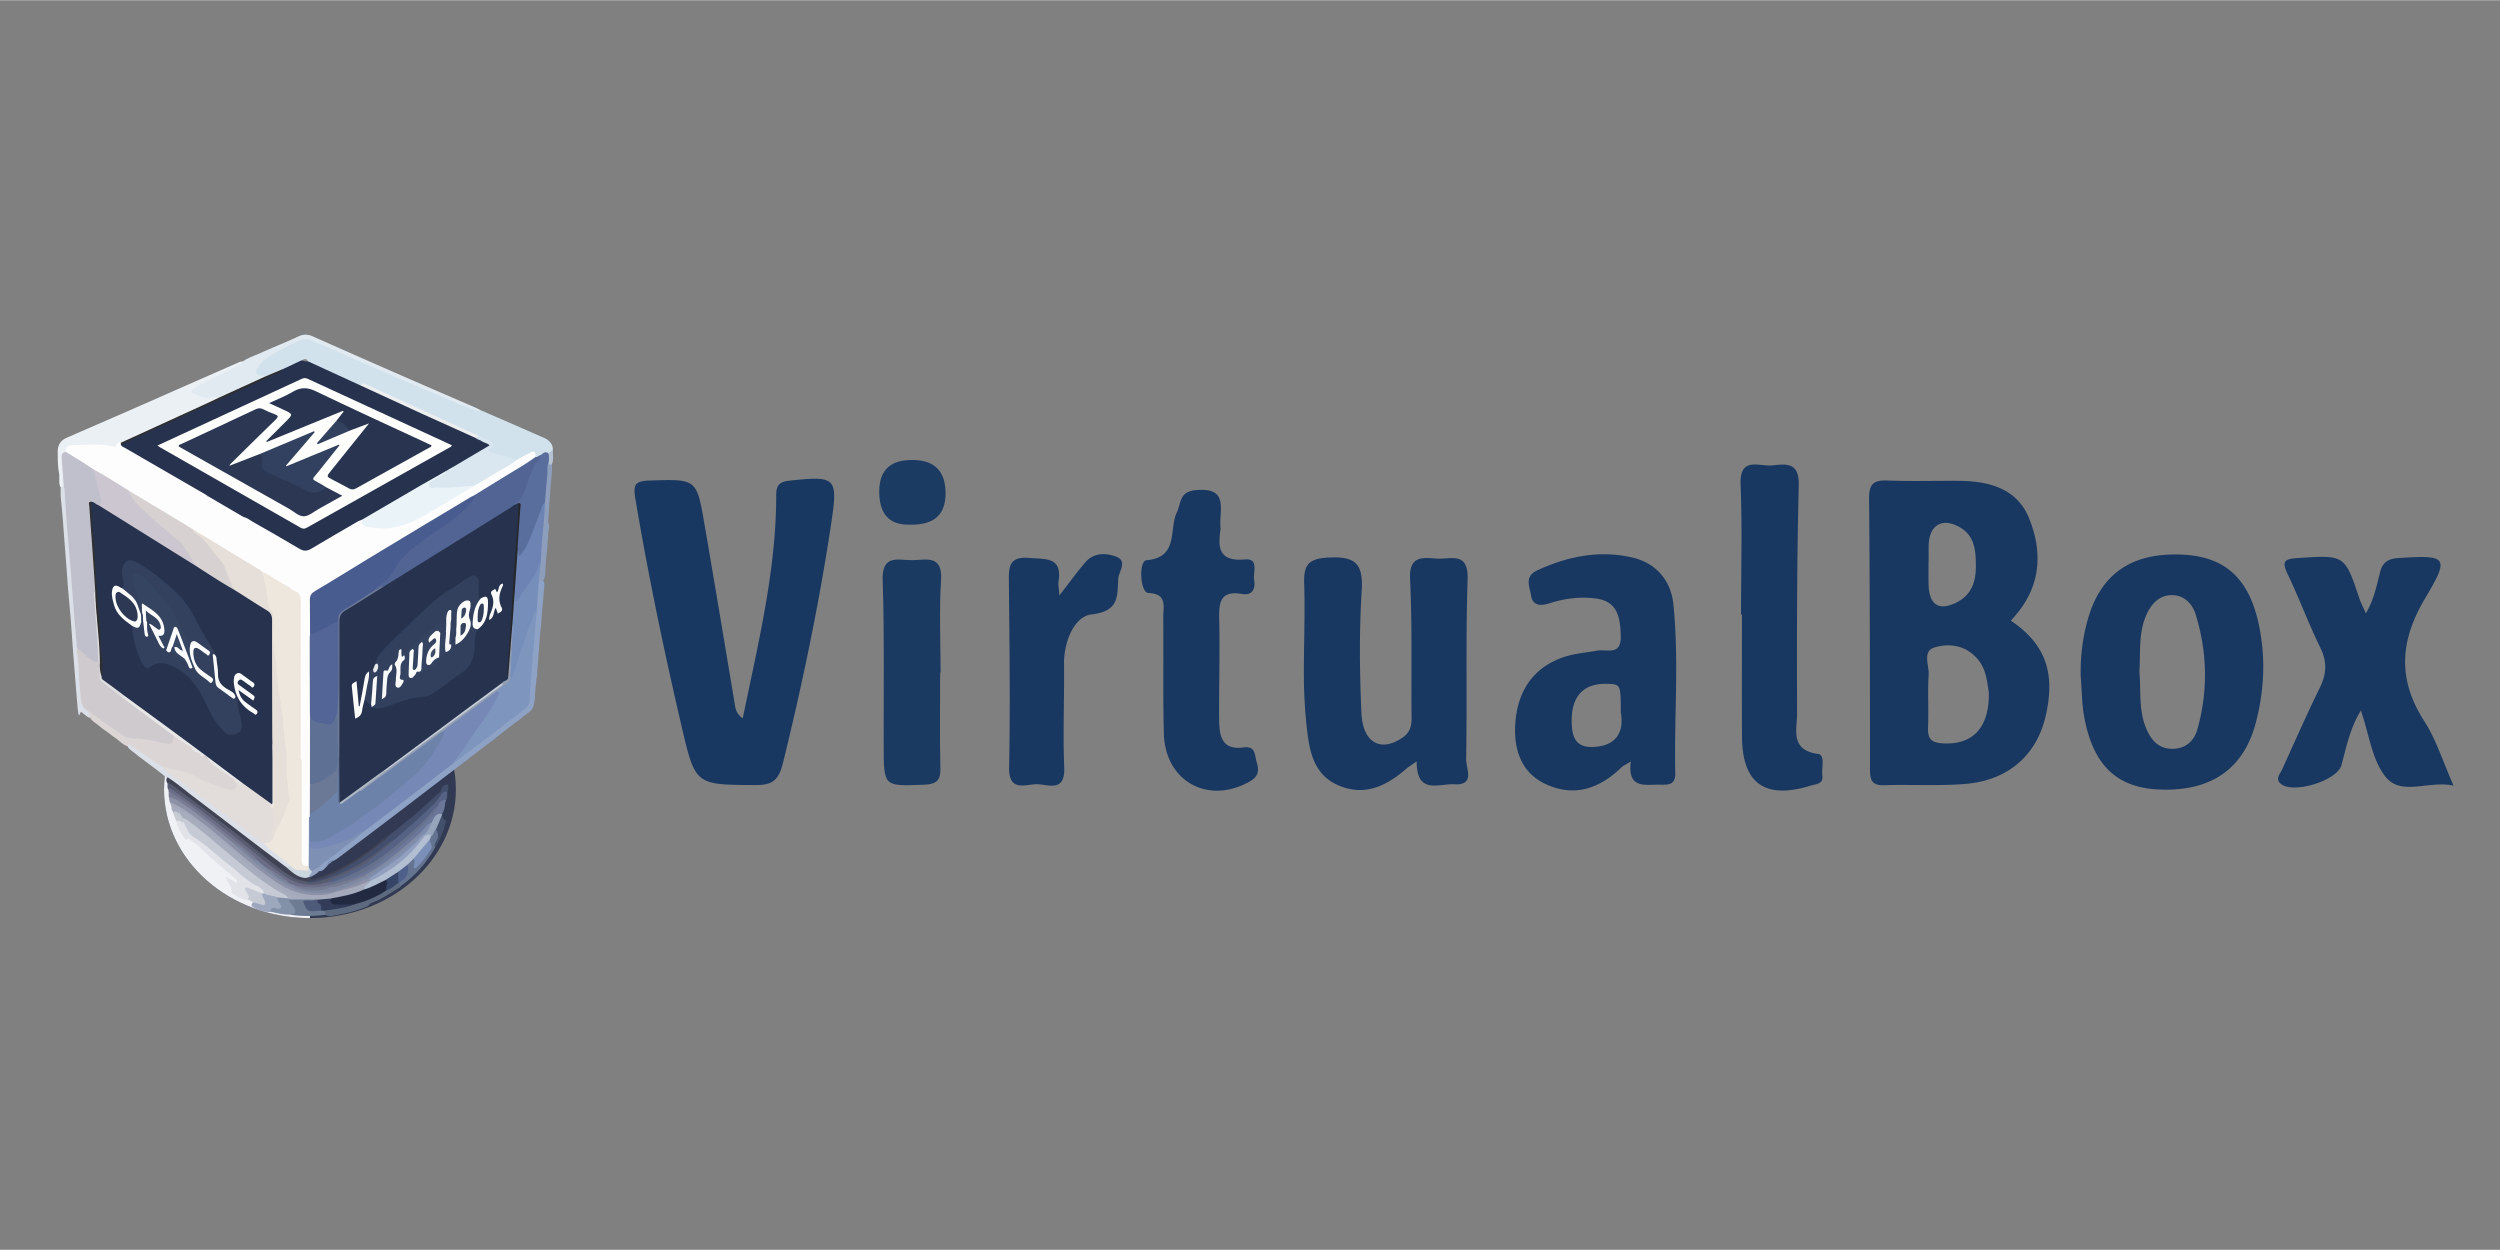 <?xml version="1.0" encoding="UTF-8" standalone="no"?>
<svg
   xmlns:dc="http://purl.org/dc/elements/1.1/"
   xmlns:cc="http://creativecommons.org/ns#"
   xmlns:rdf="http://www.w3.org/1999/02/22-rdf-syntax-ns#"
   xmlns:svg="http://www.w3.org/2000/svg"
   xmlns="http://www.w3.org/2000/svg"
   xmlns:sodipodi="http://sodipodi.sourceforge.net/DTD/sodipodi-0.dtd"
   xmlns:inkscape="http://www.inkscape.org/namespaces/inkscape"
   width="120"
   height="60"
   viewBox="0 0 77.808 38.89"
   version="1.1"
   id="svg276"
   sodipodi:docname="virtualbox-ar21.svg"
   inkscape:version="0.92.2 (5c3e80d, 2017-08-06)">
  <rect x="0" y="0" width="77.808" height="38.89" fill="#808080" stroke="none"/>
  <defs
     id="defs280" />
  <sodipodi:namedview
     pagecolor="#ffffff"
     bordercolor="#666666"
     borderopacity="1"
     objecttolerance="10"
     gridtolerance="10"
     guidetolerance="10"
     inkscape:pageopacity="0"
     inkscape:pageshadow="2"
     inkscape:window-width="1920"
     inkscape:window-height="1001"
     id="namedview278"
     showgrid="false"
     inkscape:zoom="2.1696"
     inkscape:cx="-16.671801"
     inkscape:cy="81.270198"
     inkscape:window-x="-9"
     inkscape:window-y="-9"
     inkscape:window-maximized="1"
     inkscape:current-layer="svg276" />
  <g
     id="g1226"
     transform="matrix(0.046,0,0,0.046,1.796,10.409)">
    <path
       id="path2"
       d="m 1321.502,193.503 c 1.913,-2.256 3.87,-4.388 5.62,-6.684 15.063,-19.51 15.306,-41.453 6.664,-62.658 -8.217,-20.228 -27.289,-25.116 -47.518,-25.255 -16.158,-0.119 -32.313,0.398 -48.434,-0.238 -9.279,-0.359 -12.35,2.532 -12.27,12.088 0.557,61.004 0.599,122.006 0.618,183.008 0,6.864 0.736,11.353 9.415,11.075 18.53,-0.618 37.165,0.677 55.576,-0.918 28.445,-2.475 47.438,-19.33 53.642,-45.005 7.186,-29.704 0.225,-49.534 -23.313,-65.413 z m -55.738,-39.817 h 0.078 c 0,-3.591 -0.041,-7.163 0.021,-10.751 0.198,-14.084 9.134,-19.549 21.185,-12.569 10.271,5.965 10.753,16.239 10.753,26.714 0,10.372 -3.271,19.091 -12.688,23.917 -12.589,6.443 -19.213,1.737 -19.332,-12.967 -0.058,-4.788 -0.017,-9.557 -0.017,-14.344 z m 9.634,122.823 c -7.617,-0.438 -10.295,-3.032 -9.956,-10.652 0.541,-11.849 -0.359,-23.758 0.419,-35.59 0.439,-6.383 -4.449,-16.099 3.948,-18.631 10.193,-3.112 21.246,-1.456 29.225,7.898 5.768,6.762 6.363,15.08 7.541,22.543 0.458,23.781 -10.852,35.63 -31.177,34.432 z M 463.487,259.58 c 10.417,-50.686 22.673,-99.969 22.65,-151.069 -0.002,-6.673 2.132,-9.018 9.098,-9.759 31.604,-3.363 32.816,-2.241 28.025,29.547 -8.167,54.194 -19.354,107.743 -32.434,160.97 -2.837,11.55 -6.513,15.53 -18.489,15.462 -40.647,-0.227 -40.89,0.292 -50.094,-39.229 -11.901,-51.107 -22.677,-102.44 -31.35,-154.225 -1.616,-9.653 -0.571,-12.287 9.625,-12.593 31.621,-0.945 31.753,-1.408 37.024,29.223 6.875,39.924 13.512,79.891 20.183,119.852 0.684,4.115 0.728,8.39 5.762,11.821 z m 1025.997,-62.386 c -6.563,-32.116 -22.858,-47.198 -52.464,-48.395 -34.151,-1.397 -55.118,13.228 -63.717,44.725 -3.331,12.149 -4.806,24.579 -4.567,37.244 0.778,9.496 0.719,19.13 2.476,28.448 6.084,32.155 21.981,47.196 50.209,48.514 34.851,1.617 57.432,-13.445 65.73,-44.944 5.707,-21.565 6.841,-43.53 2.333,-65.592 z m -41.807,69.86 c -2.216,7.861 -8.021,13.248 -17.178,13.146 -9.095,-0.098 -13.925,-5.706 -17.234,-13.305 -5.486,-12.509 -3.671,-25.896 -4.788,-38.921 0.802,-13.064 -0.799,-26.451 4.909,-38.838 3.45,-7.501 9.059,-13.246 17.754,-12.89 7.96,0.321 13.248,6.008 15.439,13.187 7.859,25.695 8.397,51.749 1.098,77.621 z m -528.186,21.637 c -4.017,2.814 -5.548,3.696 -6.858,4.834 -13.285,11.548 -27.816,18.997 -45.656,11.611 -16.833,-6.978 -19.956,-22.521 -21.732,-38.202 a 327.02,327.02 0 0 1 -2.079,-33.952 c -0.182,-21.52 0.883,-43.063 0.181,-64.556 -0.413,-12.739 2.814,-16.963 16.729,-17.653 18.479,-0.918 23.321,4.629 22.188,22.697 -1.718,27.392 -1.397,55.009 -0.168,82.451 0.919,20.531 13.32,26.794 27.95,16.601 6.809,-4.741 5.968,-11.009 5.932,-17.459 -0.173,-29.892 0.477,-59.823 -0.98,-89.652 -0.759,-15.505 7.75,-14.76 17.763,-13.921 9.411,0.789 21.818,-5.312 21.178,13.965 -1.348,40.609 -0.283,81.296 -0.988,121.934 -0.104,5.899 6.365,17.725 -8.051,16.815 -10.143,-0.637 -25.583,7.409 -25.409,-15.513 z m 173.639,-106.4 c -1.677,-16.316 -12.05,-27.89 -27.749,-31.52 -22.122,-5.146 -43.665,-0.858 -64.292,8.678 -9.017,4.169 -5.11,10.993 -4.287,16.816 1.016,7.42 6.86,7.28 12.368,5.524 10.41,-3.331 21.064,-4.727 31.777,-3.252 14.682,2.057 16.196,12.987 16.595,25.276 0.439,13.743 -9.416,8.756 -16.036,9.974 -7.582,1.378 -15.46,1.936 -22.683,4.407 -21.065,7.183 -31.161,23.58 -32.618,44.728 -1.135,16.736 3.354,32.794 19.852,40.814 19.549,9.496 37.023,3.592 52.064,-11.071 0.802,-0.798 1.955,-1.257 6.225,-3.909 -2.354,18.833 9.616,15.56 19.371,15.697 5.463,0.079 10.892,0.68 10.709,-7.718 -0.818,-38.136 2.652,-76.381 -1.296,-114.444 z m -54.92,96.672 c -12.367,0.302 -13.902,-8.597 -13.844,-18.373 0.119,-16.297 8.297,-24.777 23.779,-24.338 9.377,0.262 9.377,0.262 9.434,19.372 2.394,13.507 -3.212,22.941 -19.369,23.339 z m 523.471,-90.431 c 5.493,-9.162 7.222,-18.563 9.579,-27.753 1.665,-6.495 5.189,-9.211 12.567,-9.669 32.686,-2.032 34.845,-1.061 18.111,26.979 -17.359,29.096 -18.955,55.098 -0.587,83.64 7.909,12.285 12.312,26.825 19.643,43.361 -17.217,-3.624 -35.414,7.523 -46.187,-6.188 -9.027,-11.483 -10.935,-28.564 -16.499,-44.635 -7.409,12.15 -9.817,24.703 -13.135,36.951 -2.898,10.704 -33.423,19.907 -41.32,12.436 -3.443,-3.255 -0.237,-6.46 1.154,-9.508 8.416,-18.391 16.511,-36.948 25.442,-55.087 4.563,-9.27 5.219,-17.428 0.536,-27.022 -8.08,-16.556 -14.531,-33.907 -22.449,-50.552 -4.031,-8.481 -1.439,-9.776 6.739,-10.324 32.153,-2.147 32.112,-2.385 42.046,27.422 1.07,3.193 2.703,6.198 4.36,9.949 z M 786.78,131.298 c -1.42,10.916 -2.713,22.519 16.564,20.779 9.501,-0.858 5.357,8.538 6.145,13.691 0.955,6.277 -0.97,10.901 -8.48,9.636 -13.873,-2.336 -15.445,5.209 -15.165,16.535 0.559,22.666 -0.212,45.362 -0.03,68.044 0.084,10.641 1.262,21.361 16.412,19.286 8.459,-1.159 7.519,5.136 8.995,9.966 1.764,5.774 1.295,9.702 -4.833,13.153 -27.994,15.771 -57.134,-0.118 -57.97,-32.495 -0.68,-26.248 -0.17,-52.529 -0.418,-78.791 -0.067,-7.11 3.011,-15.746 -10.038,-16.334 -5.687,-0.252 -6.698,-21.728 -1.248,-22.18 21.974,-1.829 15.026,-20.955 20.469,-32.34 3.122,-6.539 1.483,-14.125 13.19,-15.099 22.732,-1.884 15.077,13.68 16.407,26.149 z m 352.15,58.137 c 0,-29.278 0.869,-58.594 -0.302,-87.828 -0.79,-19.687 12.71,-12.142 21.618,-13.176 9.784,-1.133 18.13,-1.866 17.736,13.603 -1.3,51.366 -1.306,102.771 -1.143,154.158 0.035,10.694 -4.994,24.837 14.06,27.469 5.276,0.73 2.336,9.444 3.013,14.493 0.809,6.047 -4.041,5.771 -8.031,7.002 -30.724,9.485 -46.139,-1.422 -46.315,-33.256 -0.151,-27.488 -0.03,-54.976 -0.03,-82.464 z m -461.202,-12.99 c 7.201,-9.239 12.204,-16.315 17.901,-22.779 5.469,-6.202 13.441,-5.985 20.049,-3.666 8.729,3.064 2.126,10.129 1.847,15.333 -0.621,11.723 0.682,21.84 -18.105,23.949 -11.509,1.296 -18.732,18.345 -18.555,33.555 0.271,23.322 -0.822,46.683 0.135,69.968 0.734,17.818 -11.729,10.936 -19.512,11.382 -7.734,0.441 -18.073,4.701 -17.765,-11.306 0.803,-41.851 0.241,-83.729 -0.158,-125.596 -0.092,-9.935 -0.16,-17.398 13.712,-16.229 11.258,0.952 22.568,-0.908 19.854,16.189 -0.322,1.996 0.232,4.134 0.597,9.2 z"
       inkscape:connector-curvature="0"
       style="fill:#183861" />
    <path
       id="path4"
       d="m 597.047,228.749 c 0,21.48 -0.331,42.973 0.164,64.441 0.195,8.542 -2.609,10.988 -11.157,11.309 -27.14,1.017 -27.124,1.427 -27.203,-25.654 -0.115,-37.594 0.569,-75.215 -0.697,-112.771 -0.596,-17.659 10.495,-13.491 19.808,-13.506 9.329,-0.015 20.854,-4.103 19.71,13.543 -1.348,20.8 -0.316,41.753 -0.316,62.637 z"
       inkscape:connector-curvature="0"
       style="fill:#1a3a62" />
    <path
       id="path6"
       d="m 577.049,128.514 c -15.667,0.674 -21.219,-8.651 -21.202,-22.412 0.017,-14.565 7.658,-21.441 22.495,-21.328 14.886,0.112 22.043,7.396 22.376,21.742 0.347,15.099 -7.672,22.352 -23.669,21.998 z"
       inkscape:connector-curvature="0"
       style="fill:#1b3b63" />
    <ellipse
       id="ellipse8"
       ry="87.057"
       rx="98.732"
       cy="307.678"
       cx="170.672"
       style="fill:#323a53" />
    <path
       id="path10"
       d="m 170.672,394.735 c -54.527,0 -98.729,-38.975 -98.729,-87.055 0,-48.082 44.203,-87.061 98.729,-87.061 z"
       inkscape:connector-curvature="0"
       style="fill:#eff1f4" />
    <path
       id="path12"
       d="m 286.247,51.145 c 14.335,6.239 28.698,12.415 42.984,18.761 3.363,1.493 5.854,4 5.813,8.119 -0.711,1.342 -1.496,2.594 -3.274,2.582 -1.839,-0.321 -3.355,0.421 -4.783,1.461 -1.133,0.647 -2.207,1.55 -3.655,0.896 -1.813,-3.353 -1.778,-3.292 -5.215,-1.372 -2.54,1.416 -4.798,3.473 -7.901,3.718 -5.522,-1.376 -11.063,-2.698 -16.458,-4.555 -3.224,-1.11 -3.699,-1.944 -1.658,-4.52 1.668,-2.104 0.759,-2.937 -1.039,-3.823 -2.041,-1.007 -4.033,-2.126 -6.208,-2.84 -23.82,-10.904 -47.621,-21.851 -71.495,-32.632 -1.044,-0.471 -2.02,-1.257 -3.099,-1.438 -1.729,-0.293 -3.151,-3.87 -5.255,-0.596 -4.861,-1.059 -9.117,-3.613 -13.549,-5.678 -7.464,-3.471 -15.137,-6.501 -22.317,-10.559 -1.188,-1.354 -2.591,-1.264 -4.076,-0.582 -4.264,2.13 -8.737,3.796 -12.918,6.088 -4.099,1.174 -7.474,4.198 -11.855,4.656 -0.793,-0.102 -1.593,-0.149 -2.392,-0.218 -4.217,-0.345 -5.462,-2.914 -3.297,-6.594 3.162,-5.374 8.216,-8.539 13.444,-11.422 5.013,-2.765 10.141,-5.313 15.426,-7.543 2.955,-1.249 5.778,-1.151 8.651,0.076 21.993,9.425 43.825,19.23 65.839,28.614 15.467,6.59 30.811,13.507 46.635,19.235 0.532,0.198 1.07,0.421 1.652,0.166 z"
       inkscape:connector-curvature="0"
       style="fill:#d2e2ed" />
    <path
       id="path14"
       d="M 2.016,103.422 C 0.319,100.252 1.522,96.742 0.866,93.383 -0.039,88.729 0.049,83.857 0.002,79.073 -0.039,74.829 1.96,71.564 5.918,69.829 19.819,63.728 33.763,57.725 47.671,51.641 61.362,45.651 75.03,39.603 88.708,33.584 A 16586.814,16586.814 0 0 1 123.2,18.437 c 0.604,-0.264 1.332,-0.246 2.002,-0.359 -0.558,3.28 -3.589,3.909 -5.852,5.108 -7.378,3.918 -14.862,7.639 -22.333,11.378 -1.813,0.908 -4.62,1.86 -4.542,3.699 0.08,2.077 3.215,1.926 4.972,2.83 2.14,1.102 4.402,0.861 6.722,0.516 1.64,-0.246 3.67,-1.159 4.653,1.284 -0.665,1.022 -1.776,1.41 -2.786,1.913 -16.959,8.448 -34.387,15.883 -51.576,23.835 -3.936,1.818 -7.793,3.808 -11.927,5.176 -2.918,2.852 -6.277,2.581 -10.059,2.077 -7.002,-0.933 -14.101,-0.439 -21.157,-0.248 -2.599,0.072 -4.547,1.347 -5.522,3.87 -2.658,2.397 -2.227,5.488 -1.875,8.535 0.517,4.481 0.732,8.981 0.776,13.494 -0.48,1.212 -1.333,1.9 -2.68,1.877 z"
       inkscape:connector-curvature="0"
       style="fill:#ebf0f5" />
    <path
       id="path16"
       d="m 108.688,42.802 c -1.183,-1.086 -2.747,-0.914 -3.901,-0.479 -5.068,1.902 -9.036,-1.228 -13.372,-2.647 -1.465,-0.479 -1.274,-1.447 -0.258,-2.281 1.143,-0.937 2.264,-1.973 3.563,-2.639 7.918,-4.055 15.905,-7.984 23.83,-12.028 2.417,-1.234 4.838,-2.523 6.654,-4.644 4.007,-2.703 8.621,-4.125 12.972,-6.093 8.225,-3.711 16.638,-7.008 24.798,-10.847 3.461,-1.629 6.379,-1.435 9.72,0.052 a 9680.395,9680.395 0 0 0 58.633,25.877 c 17.16,7.514 34.364,14.919 51.542,22.384 1.154,0.504 2.256,1.122 3.381,1.69 -1.201,1.373 -2.374,0.147 -3.45,-0.16 -9.274,-2.639 -17.784,-7.175 -26.686,-10.742 -25.039,-10.02 -49.474,-21.43 -74.263,-32.019 -3.259,-1.391 -6.542,-2.719 -9.754,-4.208 -3.273,-1.521 -6.354,-1.224 -9.543,0.318 -7.822,3.784 -15.783,7.318 -22.708,12.687 -2.298,1.778 -3.773,4.294 -5.262,6.705 -1.088,1.762 0.359,3.803 2.501,4 1.102,0.099 2.317,-0.373 3.26,0.597 -0.325,1.44 -1.586,1.863 -2.703,2.36 -8.409,3.745 -16.74,7.651 -25.087,11.532 -1.201,0.553 -2.439,1.332 -3.867,0.585 z"
       inkscape:connector-curvature="0"
       style="fill:#e1eaf1" />
    <path
       id="path18"
       d="M 14.404,257.577 C 13.279,254.217 13.525,250.67 13.007,247.222 12.117,236.098 11.208,224.973 10.35,213.845 9.822,207.027 9.436,200.196 8.884,193.379 8.048,183.053 6.958,172.743 6.298,162.407 5.883,155.921 5.306,149.451 4.803,142.976 3.967,132.193 3.324,121.393 2.13,110.638 1.866,108.255 2.044,105.825 2.02,103.42 c 0.67,-0.467 1.337,-0.938 2.007,-1.403 1.369,0.791 1.635,2.151 1.718,3.538 0.741,12.433 1.894,24.833 2.876,37.242 1.032,12.981 2.13,25.957 3.135,38.938 0.772,10.019 1.787,20.021 2.276,30.062 1.028,11.851 1.866,23.721 2.844,35.582 0.246,2.984 2.543,4.482 4.075,6.551 0.602,1.506 1.598,2.899 1.363,4.653 -1.023,1.262 -1.724,0.058 -2.534,-0.323 -0.943,-0.744 -1.967,-1.383 -2.833,-2.223 -0.31,-0.264 -0.609,-0.537 -0.97,-0.712 -1.282,0.237 -0.598,1.829 -1.573,2.252 z"
       inkscape:connector-curvature="0"
       style="fill:#dbe0e8" />
    <path
       id="path20"
       d="m 333.159,107.525 c -0.468,6.429 -0.934,12.86 -1.403,19.293 1.744,2.949 -0.223,5.987 0.226,8.967 -0.595,3.614 -0.582,7.282 -0.946,10.916 a 145.085,145.085 0 0 0 -1.183,15.529 c -0.188,1.42 -0.504,2.796 -1.373,3.983 -1.014,0.791 -2.044,1.448 -3.281,0.388 -0.634,-4.234 0.239,-8.4 0.564,-12.597 0.41,-10.569 1.602,-21.081 2.402,-31.621 0.215,-2.84 0.452,-5.665 0.434,-8.512 0.766,-8.607 1.615,-17.216 2.107,-25.848 0.039,-0.686 0.182,-1.355 0.489,-1.968 2.08,-1.585 1.969,1.371 3.195,1.557 0.265,6.681 -0.943,13.268 -1.231,19.913 z"
       inkscape:connector-curvature="0"
       style="fill:#8d9ebd" />
    <path
       id="path22"
       d="m 334.39,87.614 c -2.734,1.304 -1.738,-1.052 -2.066,-2.108 -1.224,-1.715 -1.243,-3.568 -0.636,-5.494 1.552,0.066 2.118,-1.533 3.356,-1.984 -0.193,3.195 0.751,6.472 -0.654,9.586 z"
       inkscape:connector-curvature="0"
       style="fill:#b5c2d4" />
    <path
       id="path24"
       d="m 151.906,23.481 13.137,-6.146 c 1.53,-0.411 2.925,0.028 4.285,0.688 l 35.74,16.427 c 5.22,0.357 9.376,3.507 13.911,5.546 21.283,9.589 42.438,19.476 63.74,29.032 1.318,0.714 2.647,1.416 4.019,2.033 0.727,0.331 1.451,0.661 2.17,1.002 1.395,0.657 3.481,0.825 3.521,2.737 0.031,1.631 -1.835,2.139 -3.081,2.869 -7.06,4.151 -14.201,8.169 -21.237,12.358 -1.461,0.639 -2.816,1.467 -4.146,2.337 -0.41,0.263 -0.835,0.5 -1.265,0.729 -18.957,10.967 -37.951,21.871 -56.853,32.932 -11.156,6.298 -22.231,12.747 -33.287,19.221 -3.438,2.016 -6.476,2.047 -9.956,0.065 -12.326,-7.021 -24.409,-14.463 -36.914,-21.163 -8.117,-4.627 -16.481,-8.825 -24.263,-14.032 C 93.179,104.934 84.622,100.284 76.214,95.381 65.725,89.263 55.19,83.223 44.67,77.157 43.602,76.541 42.332,76.036 42.445,74.428 43.195,73.295 44.453,72.982 45.591,72.47 58.296,66.758 70.923,60.877 83.6,55.103 c 17.776,-8.1 35.532,-16.238 53.301,-24.352 5.047,-2.306 10.338,-4.163 15.005,-7.27 z"
       inkscape:connector-curvature="0"
       style="fill:#27334e" />
    <path
       id="path26"
       d="m 101.892,109.403 24.001,14.07 c 2.807,3.235 4.647,7.081 6.693,10.78 2.977,5.386 6.99,9.467 12.708,12.033 6.161,2.768 12.206,5.767 18.467,8.348 4.042,1.664 8.027,1.829 12.107,1.418 3.749,-0.38 7.549,-1.005 11.084,-2.325 10.384,-3.87 20.873,-7.378 30.562,-13.056 14.031,-8.221 28.131,-16.332 42.024,-24.788 1.172,-0.714 2.43,-1.307 3.202,-2.524 3.68,-3.474 8.351,-5.422 12.561,-8.081 2.104,-1.332 4.302,-2.531 6.448,-3.81 8.583,-5.16 17.197,-10.271 25.772,-15.447 0.875,-0.528 1.756,-1.074 2.816,-1.162 2.959,-1.593 5.897,-3.238 8.886,-4.777 3.315,-1.711 3.872,-1.336 4.167,2.627 -0.902,2.487 -3.249,3.411 -5.226,4.651 -12.084,7.582 -24.47,14.674 -36.546,22.273 -35.592,21.045 -70.806,42.717 -106.212,64.071 -2.795,1.688 -4.004,3.685 -3.937,6.93 0.154,7.441 0.028,14.891 0.071,22.34 a 8.878,8.878 0 0 1 -0.466,2.964 c -1.036,3.876 -1.773,7.778 -1.11,11.803 0.169,1.026 0.205,2.053 0.25,3.081 1.005,21.985 0.662,43.988 0.692,65.986 0.023,13.188 -0.002,26.373 0.014,39.556 -0.023,6.918 -0.016,13.837 0,20.752 0.003,1.362 0.134,2.731 -0.657,3.959 -2.079,1.549 -3.897,1.058 -5.557,-0.708 -0.629,-1.146 -0.688,-2.407 -0.688,-3.664 0.004,-19.553 -0.125,-39.104 0.049,-58.652 1.15,-12.831 2.02,-25.658 0.908,-38.561 -0.491,-5.688 -0.132,-11.428 -0.124,-17.141 0.005,-3.556 -0.639,-7.028 -1.191,-10.512 -0.654,-8.434 -0.174,-16.88 -0.295,-25.32 -0.07,-5.02 -0.01,-10.043 -0.015,-15.068 -0.002,-1.955 -0.078,-3.89 -1.188,-5.597 -1.019,-2.471 -3.171,-3.489 -5.506,-4.271 -6.632,-2.75 -12.188,-7.386 -18.576,-10.567 C 122.485,151.306 106.697,141.922 91.012,132.362 76.6,123.628 62.242,114.799 47.743,106.207 39.845,101.167 31.759,96.436 23.767,91.551 21.754,90.299 19.699,89.122 17.705,87.844 16.686,87.19 15.433,86.702 15.366,85.19 c 1.411,-3.197 2.32,-3.579 5.818,-2.035 7.231,3.19 14.016,7.234 20.837,11.195 2.997,1.74 6.047,3.24 9.586,3.429 0.455,0.026 0.959,0.047 1.336,0.272 5.698,3.462 12.271,4.781 18.27,7.504 1.457,0.662 2.81,1.664 4.454,1.643 7.102,-0.066 14.038,2.077 21.169,1.476 1.755,-0.142 3.369,0.524 5.056,0.729 z"
       inkscape:connector-curvature="0"
       style="fill:#fdfdfe" />
    <path
       id="path28"
       d="m 281.424,108.92 c 10.291,-6.319 20.549,-12.696 30.893,-18.932 a 169.347,169.347 0 0 0 11.073,-7.28 c 1.422,0.313 2.186,-1.184 3.463,-1.263 0.991,1.729 0.104,3.218 -0.957,4.323 -3.778,3.928 -5.021,9.099 -7.046,13.876 -0.93,2.193 -1.646,4.496 -2.292,6.79 -1.156,4.106 -4.324,6.53 -7.274,9.169 -0.646,0.987 -1.614,1.604 -2.587,2.208 -27.796,17.324 -55.586,34.657 -83.376,51.987 -0.875,0.545 -1.707,1.166 -2.731,1.415 -1.936,-0.335 -3.31,2.14 -5.391,1.084 -0.637,-1.393 0.249,-2.27 1.211,-2.854 5.561,-3.373 9.341,-8.339 12.584,-13.798 5.462,-9.195 14.234,-14.75 22.814,-20.399 6.894,-4.539 13.522,-9.475 19.935,-14.583 3.84,-3.059 7.992,-6.579 9.681,-11.743 z"
       inkscape:connector-curvature="0"
       style="fill:#516494" />
    <path
       id="path30"
       d="m 310.339,84.858 c -3.781,3.334 -8.4,5.362 -12.631,7.983 -5.13,3.18 -10.39,6.146 -15.595,9.204 -9.412,3.116 -19.139,2.315 -28.8,2.265 -1.29,-0.007 -2.661,-0.373 -2.979,-1.825 -0.334,-1.522 0.709,-2.603 1.855,-3.411 3.432,-2.434 7.364,-4.1 10.604,-6.836 l 0.755,-0.453 c 1.767,-0.055 2.898,-1.215 4.054,-2.333 8.179,-4.84 16.357,-9.677 24.601,-14.549 -1.67,-1.845 -4.274,-1.71 -5.919,-3.294 -0.138,-0.981 -1.25,-1.271 -1.531,-2.151 0.039,-0.147 0.086,-0.296 0.13,-0.442 3.211,0.243 5.69,2.25 8.421,3.6 2.017,1.003 1.004,2.319 -0.089,3.564 -2.469,2.825 -2.319,2.622 1.236,3.911 5.218,1.885 10.805,2.49 15.888,4.767 z"
       inkscape:connector-curvature="0"
       style="fill:#dae7f0" />
    <path
       id="path32"
       d="m 308.991,115.15 c -0.797,-1.226 0.439,-1.292 1.001,-1.56 3.003,-1.445 4.547,-4.077 5.579,-7.005 1.769,-5.031 3.389,-10.096 5.614,-14.972 1.006,-2.202 1.87,-4.323 3.753,-5.91 1.309,-1.1 1.503,-2.735 1.916,-4.258 1.413,-1.151 2.718,-2.657 4.833,-1.434 1.102,1.729 0.566,3.648 0.636,5.495 -1.516,3.306 -0.708,6.901 -1.127,10.344 -0.729,5.923 -0.941,11.935 -1.602,17.894 -3.845,9.996 -6.96,20.286 -11.855,29.871 -0.936,1.831 -1.891,3.656 -3.26,5.209 -0.669,0.759 -1.409,1.692 -2.563,1.336 -1.023,-0.318 -0.986,-1.434 -1.11,-2.316 -0.111,-0.796 -0.414,-1.542 -0.541,-2.334 0.334,-7.619 0.95,-15.225 1.544,-22.825 0.188,-2.398 0.48,-4.753 0.056,-7.122 -0.837,-0.96 -1.986,0.178 -2.874,-0.413 z"
       inkscape:connector-curvature="0"
       style="fill:#5a6e9e" />
    <path
       id="path34"
       d="M 282.618,69.814 C 270.656,64.427 258.673,59.085 246.739,53.641 232.826,47.29 218.957,40.85 205.068,34.447 c 0.631,-1.707 1.433,-1.885 3.213,-1.063 24.234,11.203 48.525,22.282 72.787,33.419 1.334,0.61 2.796,1.04 3.818,2.208 l -0.012,0.021 c -0.607,0.672 -1.313,1.07 -2.256,0.782 z"
       inkscape:connector-curvature="0"
       style="fill:#eceeef" />
    <path
       id="path36"
       d="m 151.906,23.481 c -1.236,2.533 -3.975,2.813 -6.107,3.82 -9.599,4.535 -19.315,8.813 -28.973,13.218 a 55460.58,55460.58 0 0 0 -63.237,28.89 c -3.634,1.661 -7.232,3.401 -10.848,5.105 -0.472,-0.414 -0.466,-0.869 -0.109,-1.349 19,-8.696 38.003,-17.389 56.999,-26.094 3.035,-1.391 6.037,-2.844 9.057,-4.271 10.553,-4.826 21.104,-9.654 31.657,-14.479 3.854,-1.612 7.708,-3.226 11.561,-4.84 z"
       inkscape:connector-curvature="0"
       style="fill:#2d2e31" />
    <path
       id="path38"
       d="m 169.327,18.021 c -1.521,0.342 -2.867,-0.399 -4.286,-0.688 1.596,-0.81 3.174,-1.505 4.286,0.688 z"
       inkscape:connector-curvature="0"
       style="fill:#868887" />
    <path
       id="path40"
       d="m 15.751,85.576 c 2.769,1.807 5.538,3.614 8.308,5.418 0.995,0.994 1.729,2.146 1.947,3.546 0.886,5.663 2.87,11.044 4.287,16.568 0.629,2.448 0.375,4.051 -2.417,4.467 -1.898,0.687 -3.296,-1.845 -5.246,-0.807 -0.786,4.002 0.213,7.966 0.513,11.877 0.329,4.296 0.58,8.633 0.929,12.93 0.821,10.091 1.362,20.207 2.253,30.298 0.071,0.794 -0.01,1.599 -0.179,2.388 -0.784,2.803 -0.574,5.672 -0.313,8.491 1.086,11.645 1.609,23.332 2.587,34.982 0.124,1.465 0.123,2.964 -0.181,4.425 -1.334,2.743 -3.305,2.414 -5.323,0.95 -3.617,-2.618 -7.027,-5.479 -9.871,-8.954 -0.896,-10.646 -1.82,-21.29 -2.683,-31.938 C 9.829,173.642 9.426,167.057 8.895,160.478 8.033,149.83 7.072,139.188 6.228,128.537 A 927.185,927.185 0 0 1 4.808,107.416 C 4.704,105.575 4.628,103.769 4.024,102.022 3.58,95.745 3.13,89.47 2.693,83.195 2.553,81.149 3.155,79.61 5.47,79.304 c 4.01,1.132 7.384,3.312 10.281,6.272 z"
       inkscape:connector-curvature="0"
       style="fill:#c0bfcc" />
    <path
       id="path42"
       d="M 15.751,85.576 C 12.323,83.486 8.897,81.396 5.468,79.307 5.1,74.99 8.666,74.676 11.189,74.661 c 8.629,-0.052 17.322,-0.999 25.874,0.918 1.35,0.303 2.09,0.026 2.854,-1.078 0.589,-0.855 0.979,-2.623 2.715,-1.335 0.037,0.45 0.074,0.9 0.109,1.349 0.574,1.265 1.879,1.567 2.931,2.18 17.785,10.297 35.583,20.575 53.367,30.87 0.98,0.563 1.904,1.224 2.854,1.838 -4.689,0.459 -9.385,0.285 -14.071,-0.002 -1.802,-0.107 -3.646,-1.001 -5.37,-0.771 -7.713,1.018 -13.719,-4.427 -20.911,-5.263 -1.161,-0.137 -2.054,-0.926 -3.036,-1.515 -2.823,-1.697 -5.621,-3.106 -9.146,-3.423 C 44.608,98.007 40.846,94.704 36.798,92.39 A 288.535,288.535 0 0 0 20.735,83.877 c -2.292,-1.129 -4.133,-1.254 -4.984,1.699 z"
       inkscape:connector-curvature="0"
       style="fill:#fdfdfd" />
    <path
       id="path44"
       d="m 13.041,212.154 c 3.606,1.556 5.618,5.067 8.806,7.16 1.756,1.153 3.204,2.904 5.633,1.792 1.989,0.339 1.681,2.043 1.519,3.186 -0.965,6.695 1.683,11.298 7.486,14.612 2.533,1.445 4.751,3.539 6.992,5.479 10.57,8.187 21.488,15.906 32.133,23.997 1.259,0.957 2.729,1.727 3.371,3.326 0.263,4.508 -1.72,6.452 -6.058,5.845 -2.151,-0.306 -4.226,-1.024 -6.353,-1.458 -4.372,-0.897 -8.732,-1.736 -13.232,-1.833 -4.04,-0.088 -7.843,-1.131 -11.318,-3.463 -7.408,-4.973 -14.933,-9.768 -21.416,-15.964 -5.545,-3.119 -4.871,-8.817 -5.406,-13.803 -0.791,-7.339 -1.066,-14.733 -1.467,-22.109 -0.122,-2.274 -1.116,-4.446 -0.69,-6.767 z"
       inkscape:connector-curvature="0"
       style="fill:#cfcace" />
    <path
       id="path46"
       d="m 20.606,254.832 c 4.733,2.314 8.385,6.166 12.756,9.001 3.911,2.534 7.804,5.106 11.685,7.686 2.302,1.531 5.067,1.725 7.559,1.76 6.687,0.099 13.069,1.643 19.481,3.182 4.64,1.113 6.242,-0.161 6.302,-5.078 4.065,1.162 7.333,3.741 10.597,6.235 3.385,2.591 6.712,5.207 10.53,7.175 2.209,1.14 3.642,3.303 5.474,4.944 2.556,2.294 5.316,4.195 8.224,6.024 3.125,1.963 7.036,3.337 8.224,7.522 0.518,4.121 -1.238,5.86 -5.519,5.289 -4.579,-0.611 -8.946,-2.216 -13.002,-4.233 -10.381,-5.164 -21.203,-8.902 -32.479,-11.418 -2.823,-1.035 -5.12,-2.925 -7.433,-4.75 -4.382,-3.452 -9.257,-6.153 -13.819,-9.33 -0.613,-0.424 -1.266,-0.444 -1.956,-0.353 -3.87,-1.284 -6.287,-4.691 -9.712,-6.631 -2.418,-1.987 -5.004,-3.746 -7.562,-5.544 -2.106,-2.031 -4.671,-3.5 -6.837,-5.461 -0.531,-0.573 -1.104,-1.125 -1.151,-1.981 -0.457,-1.344 -0.91,-2.694 -1.362,-4.039 z"
       inkscape:connector-curvature="0"
       style="fill:#dbd5d6" />
    <path
       id="path48"
       d="m 325.487,166.74 c 0.902,-0.232 1.799,-0.463 2.698,-0.692 1.587,1.76 1.106,3.874 0.872,5.867 -0.253,2.156 -0.466,4.307 -0.497,6.477 -0.721,6.381 -1.139,12.79 -1.629,19.193 -1.008,6.663 -0.848,13.43 -1.784,20.099 0.132,4.279 -0.862,8.484 -0.789,12.759 -0.264,1.744 -0.666,3.477 -0.661,5.259 -0.634,3.64 -0.569,7.339 -0.907,11.001 -0.551,3.396 -0.875,6.905 -4.253,8.964 -2.275,1.568 -4.399,3.339 -6.505,5.133 -8.683,6.044 -16.547,13.15 -25.21,19.22 -0.371,0.313 -0.737,0.623 -1.101,0.941 -17.932,13.694 -35.876,27.368 -53.759,41.125 -13.71,10.542 -27.646,20.784 -41.351,31.326 -1.182,0.906 -2.367,1.811 -3.729,2.441 -1.822,0.548 -3.333,1.505 -4.247,3.246 -1.729,1.646 -2.915,4.1 -5.859,3.916 -0.884,-1.034 -0.4,-2.182 -0.274,-3.306 0.484,-1.55 1.87,-2.207 3.047,-3.08 8.945,-6.631 17.706,-13.502 26.47,-20.373 18.186,-13.753 36.137,-27.814 54.342,-41.544 2.193,-1.655 4.322,-3.4 6.49,-5.09 14.117,-10.737 28.145,-21.587 42.276,-32.302 9.207,-6.979 9.155,-6.952 9.896,-18.276 0.91,-13.906 2.071,-27.794 3.291,-41.675 0.309,-3.516 0.583,-7.047 0.772,-10.584 0.057,-5.9 0.7,-11.753 1.392,-17.599 0.106,-0.904 0.249,-1.806 1.009,-2.446 z"
       inkscape:connector-curvature="0"
       style="fill:#8ea2c6" />
    <path
       id="path50"
       d="m 325.487,166.74 c -0.466,6.877 -0.936,13.759 -1.403,20.636 -2.429,6.284 -5.351,12.385 -7.294,18.836 -2.383,7.903 -5.196,15.667 -7.558,23.575 -0.46,1.542 -0.971,3.672 -3.477,2.025 -0.564,-1.055 -0.556,-2.209 -0.447,-3.334 0.754,-7.669 0.945,-15.378 1.525,-23.058 0.757,-3.522 0.721,-7.046 0.016,-10.569 0.258,-6.124 0.438,-12.26 1.426,-18.321 0.391,-0.826 0.84,-1.433 1.688,-0.395 0.585,0.72 0.188,1.767 0.902,2.592 2.629,-5.165 6.734,-9.215 9.573,-14.156 1.531,-2.667 3.162,-5.254 4.195,-8.174 0.362,-1.021 0.59,-2.312 2.198,-2.052 -0.452,4.131 -0.896,8.264 -1.344,12.395 z"
       inkscape:connector-curvature="0"
       style="fill:#768eba" />
    <path
       id="path52"
       d="m 326.829,154.346 c -1.978,0.981 -1.457,3.192 -2.274,4.764 -2.907,5.587 -6.393,10.778 -10.315,15.662 -1.5,1.867 -1.924,4.413 -4.007,6.056 -1.344,-1.606 0.188,-3.71 -1.136,-5.137 -0.626,-0.411 -0.99,-1.058 -0.927,-1.735 0.821,-8.923 0.898,-17.901 2.188,-26.787 0.065,-0.456 0.421,-0.794 0.809,-1.057 1.03,1.01 0.194,2.452 0.971,3.933 3.973,-3.718 5.821,-8.525 7.75,-13.175 2.789,-6.728 5.173,-13.621 7.757,-20.432 0.399,-1.054 0.766,-2.186 1.95,-2.694 0.025,8.686 -1.157,17.276 -1.961,25.897 -0.458,4.882 -0.549,9.801 -0.805,14.705 z"
       inkscape:connector-curvature="0"
       style="fill:#6d83b3" />
    <path
       id="path54"
       d="m 266.674,74.946 c -0.416,1.065 -1.391,1.268 -2.156,1.694 -31.924,17.95 -63.867,35.873 -95.775,53.85 -1.539,0.866 -2.657,1.112 -4.336,0.149 -31.666,-18.173 -63.382,-36.271 -95.086,-54.38 -0.474,-0.272 -0.902,-0.617 -1.801,-1.232 1.219,-0.576 2.077,-0.989 2.938,-1.388 31.358,-14.49 62.718,-28.969 94.064,-43.484 1.494,-0.689 2.74,-1.15 4.473,-0.351 32.283,14.932 64.604,29.784 96.916,44.66 0.27,0.127 0.507,0.318 0.763,0.482 z"
       inkscape:connector-curvature="0"
       style="fill:#fefefd" />
    <path
       id="path56"
       d="m 263.531,113.74 c -3.094,3.516 -7.485,5.094 -11.313,7.492 -15.388,9.641 -30.852,19.313 -47.396,26.733 -10.767,4.825 -21.954,9.519 -34.363,9.249 -3.906,-0.083 -7.059,-1.864 -10.375,-3.157 -6.265,-2.439 -12.399,-5.314 -18.336,-8.483 -5.898,-3.146 -9.123,-8.859 -11.973,-14.61 -1.249,-2.525 -3.697,-4.434 -3.882,-7.492 2.214,0.349 3.86,1.854 5.708,2.907 10.715,6.104 21.422,12.231 32.026,18.521 2.825,1.676 5.12,1.619 7.911,-0.054 10.554,-6.326 21.208,-12.477 31.838,-18.662 0.666,-0.388 1.459,-0.556 2.191,-0.825 0.322,-0.148 0.845,-0.201 0.884,0.102 0.457,3.558 3.224,3.492 5.835,3.973 13.053,2.417 24.625,-1.639 35.646,-8.049 3.956,-2.297 7.929,-4.563 11.854,-6.906 1.128,-0.671 2.259,-1.739 3.745,-0.739 z"
       inkscape:connector-curvature="0"
       style="fill:#fdfdfd" />
    <path
       id="path58"
       d="m 263.531,113.74 c -5.193,2.096 -9.739,5.373 -14.567,8.125 -9.834,5.603 -19.968,10.013 -31.648,9.077 -2.489,-0.199 -4.963,-0.612 -7.449,-0.759 -3.114,-0.188 -4.293,-1.94 -4.293,-4.824 13.312,-7.777 26.611,-15.577 39.941,-23.317 5.727,-3.327 11.522,-6.539 17.284,-9.807 -1.147,2.729 -4.158,2.995 -6.138,4.631 -2.046,1.697 -6.061,2.693 -5.438,5.403 0.573,2.491 4.363,0.944 6.71,1.104 8.104,0.566 16.135,-0.663 24.185,-1.332 -5.515,3.33 -11.022,6.673 -16.55,9.988 -0.782,0.471 -1.668,0.772 -2.037,1.711 z"
       inkscape:connector-curvature="0"
       style="fill:#eaf4f8" />
    <path
       id="path60"
       d="m 282.618,69.814 c 0.752,-0.261 1.505,-0.526 2.258,-0.787 -0.285,1.273 3.577,0.272 1.41,2.577 -1.297,-0.441 -2.618,-0.843 -3.668,-1.79 z"
       inkscape:connector-curvature="0"
       style="fill:#d2e2ed" />
    <path
       id="path62"
       d="m 267.606,89.449 c -0.838,1.67 -1.801,3.123 -4.054,2.334 z"
       inkscape:connector-curvature="0"
       style="fill:#eaf4f8" />
    <path
       id="path64"
       d="m 165.115,287.874 0.015,62.616 c 0.867,0.899 1.01,2.062 0.893,3.184 -0.307,2.993 1.026,4.729 3.867,5.45 0.427,0.376 0.624,0.864 0.702,1.411 0.029,1.57 -0.714,2.902 -2.242,2.847 -3.616,-0.141 -7.543,0.595 -10.393,-2.651 -5.179,-4.563 -10.991,-8.352 -16.081,-13.024 -1.14,-1.051 -2.702,-1.799 -2.49,-3.741 1.135,-1.753 3.692,-0.954 4.826,-2.711 2.596,-7.223 6.906,-13.646 9.482,-20.896 1.339,-3.771 2.036,-7.305 1.405,-11.347 -1.252,-8.028 -1.462,-16.16 -1.547,-24.29 -0.059,-5.496 -1.103,-10.924 -1.405,-16.412 -0.567,-10.193 -2.71,-20.188 -4.022,-30.285 -0.811,-6.24 -0.61,-12.625 -1.969,-18.766 -2.033,-9.19 -0.916,-18.444 -1.239,-27.668 -0.068,-1.886 -0.243,-3.624 -1.726,-5.021 -0.941,-0.89 -1.397,-2.124 -1.547,-3.383 -0.854,-7.059 -2.347,-14.005 -3.596,-20.994 -0.1,-0.566 -0.062,-1.14 0.233,-1.666 2.991,0.815 5.442,2.691 7.996,4.289 3.447,2.163 6.862,4.35 10.559,6.061 1.795,1.223 3.909,1.944 5.521,3.46 1.744,1.72 2.126,3.796 2.111,6.213 -0.092,13.751 -0.031,27.501 -0.025,41.251 0.577,2.689 0.634,5.457 0.609,8.155 -0.116,12.82 0.683,25.639 0.364,38.455 -0.156,6.493 -0.408,12.974 -0.301,19.463 z"
       inkscape:connector-curvature="0"
       style="fill:#eee7dd" />
    <path
       id="path66"
       d="m 281.424,108.92 c 1.197,1.983 -0.23,3.165 -1.348,4.458 -8.146,9.435 -18.536,16.056 -28.688,23.005 -9.314,6.373 -18.566,12.827 -24.001,23.292 -2.298,4.425 -6.139,7.569 -10.28,10.27 -0.9,0.588 -1.768,1.088 -1.739,2.319 -0.017,1.868 -1.655,2.318 -2.827,3.063 -5.311,3.394 -10.582,6.859 -16.04,9.992 -3.442,1.977 -6.26,4.115 -6.383,8.459 -4.816,4.063 -10.663,6.274 -16.212,9.017 -1.03,0.513 -2.185,0.663 -3.164,-0.278 -0.042,-7.792 -0.086,-15.583 -0.122,-23.372 -0.013,-2.561 0.965,-4.188 3.396,-5.624 12.288,-7.258 24.387,-14.844 36.585,-22.255 12.333,-7.492 24.707,-14.922 37.072,-22.358 10.721,-6.448 21.459,-12.868 32.2,-19.291 0.483,-0.292 1.032,-0.468 1.551,-0.697 z"
       inkscape:connector-curvature="0"
       style="fill:#495c8f" />
    <path
       id="path68"
       d="m 138.284,160.527 c 2.248,6.851 3.053,13.984 4.097,21.066 0.27,1.831 0.403,3.556 2.021,4.867 1.211,0.981 1.49,2.488 1.472,4.058 -0.044,3.553 0.209,7.126 -0.056,10.662 -0.701,9.319 2.049,18.294 2.53,27.456 0.425,8.123 1.75,16.079 3.085,24.032 1.679,10.005 1.641,20.162 3.211,30.176 0.404,2.579 0.063,5.372 0.104,8.074 0.108,7.312 0.536,14.573 2.005,21.755 0.241,1.177 -0.088,2.238 -0.455,3.348 -2.266,6.815 -5.046,13.434 -8.683,19.599 -1.271,2.154 -0.857,5.025 -3.14,6.608 -1.461,-1.665 -1.313,-3.741 -0.81,-5.53 1.403,-4.947 1.305,-9.909 0.813,-14.925 -0.06,-0.569 0.025,-1.139 0.187,-1.688 0.521,-1.032 0.893,-2.085 0.896,-3.274 0.007,-8.938 0.042,-17.877 -0.025,-26.816 -0.004,-0.696 -0.186,-1.356 -0.393,-2.017 -0.703,-3.894 0.313,-7.897 -0.714,-11.774 -0.394,-2.037 -0.295,-4.104 -0.295,-6.164 -0.01,-24.513 -0.108,-49.027 0.077,-73.538 0.037,-4.893 -1.389,-8.106 -5.738,-10.642 -6.22,-3.619 -12.491,-7.222 -18.197,-11.663 -3.029,-3.253 -5.044,-7.07 -6.115,-11.376 -1.59,-6.366 -5.903,-11.073 -9.875,-15.916 -3.322,-4.048 -6.406,-8.382 -10.923,-11.354 -1.182,-0.779 -2.861,-1.809 -1.894,-3.865 14.917,9.048 29.832,18.102 44.756,27.139 0.777,0.469 1.684,0.757 2.059,1.702 z"
       inkscape:connector-curvature="0"
       style="fill:#e6ded8" />
    <path
       id="path70"
       d="m 170.74,202.517 c 1.153,0.071 2.243,-0.095 3.294,-0.653 5.271,-2.786 10.56,-5.535 15.84,-8.297 1.249,1.179 0.977,2.742 0.979,4.188 0.025,16.219 0.015,32.437 0.021,48.65 0.002,2.978 -0.916,5.858 -0.813,8.839 -0.287,1.582 -0.902,3.067 -1.479,4.554 -1.56,4.015 -3.759,5.123 -8.05,4.149 -0.67,-0.151 -1.348,-0.415 -2.025,-0.292 -4.583,0.825 -6.533,-2.186 -8.216,-5.601 0.042,-14.075 -0.104,-28.137 -0.594,-42.195 -0.119,-3.48 -0.147,-7.093 0.81,-10.557 0.077,-0.927 0.154,-1.857 0.233,-2.785 z"
       inkscape:connector-curvature="0"
       style="fill:#526596" />
    <path
       id="path72"
       d="m 27.427,115.267 c 2.346,-0.794 2.509,-2.105 1.803,-4.464 -1.953,-6.535 -3.477,-13.196 -5.17,-19.81 8.21,4.533 16.167,9.489 24.055,14.557 8.167,12.48 20.166,21.081 31.192,30.644 4.197,3.646 8.099,7.42 10.336,12.623 0.873,2.025 2.211,3.717 3.758,5.285 0.828,0.84 2.077,1.599 1.507,3.156 -1.527,0.72 -2.635,-0.271 -3.765,-0.98 C 71.105,143.721 51.044,131.2 30.989,118.67 c -1.376,-0.863 -3.211,-1.403 -3.562,-3.403 z"
       inkscape:connector-curvature="0"
       style="fill:#cbc6d0" />
    <path
       id="path74"
       d="M 94.835,157.316 C 89.311,152.093 87.514,144.17 81.559,139.217 74.193,133.093 66.672,127.1 59.804,120.446 c -4.503,-4.358 -9.824,-8.357 -11.69,-14.9 11.829,7.104 23.655,14.203 35.475,21.313 2.639,1.588 5.256,3.213 7.88,4.821 0.054,1.44 1.086,2.336 2.08,2.988 7.397,4.866 11.563,12.683 17.327,19.028 1.824,2.008 2.709,4.99 3.648,7.656 1.467,4.177 2.746,8.402 5.776,11.797 -1.235,0.566 -2.217,-0.123 -3.16,-0.722 -6.809,-4.324 -13.704,-8.504 -20.502,-12.845 -0.854,-0.544 -1.819,-1.023 -1.803,-2.266 z"
       inkscape:connector-curvature="0"
       style="fill:#d7d2d1" />
    <path
       id="path76"
       d="m 169.954,360.779 a 200.68,200.68 0 0 0 -0.138,-1.356 c -1.395,-2.758 -1.407,-5.505 0.047,-8.244 0.042,-8.214 0.078,-16.434 0.122,-24.651 0.419,-0.292 0.766,-0.221 1.044,0.211 1.356,5.114 0.373,10.317 0.612,15.475 0.013,4.392 0.681,5.18 4.979,4.427 8.371,-1.468 16.451,-3.876 23.896,-8.155 1.78,-1.025 3.462,-2.822 5.914,-1.745 -5.089,4.895 -11.188,8.524 -16.519,13.103 -4.219,3.624 -9.183,6.284 -13.091,10.286 -1.11,1.811 -2.719,2.865 -4.815,3.183 -1.581,-0.123 -1.542,-1.552 -2.051,-2.534 z"
       inkscape:connector-curvature="0"
       style="fill:#7e91b4" />
    <path
       id="path78"
       d="m 170.508,326.213 a 4.42,4.42 0 0 0 -0.524,0.313 c -0.015,-29.742 0.217,-59.488 -0.229,-89.224 -0.103,-6.882 -0.212,-13.854 -0.963,-20.786 -0.393,-3.624 -0.411,-7.719 1.715,-11.213 0.021,16.394 0.042,32.79 0.07,49.185 0.003,1.487 0.075,2.976 0.11,4.465 0.943,1.129 1.045,2.498 1.042,3.874 -0.021,13.782 0.152,27.563 -0.078,41.343 0.063,6.568 0.217,13.141 -0.083,19.71 -0.052,0.913 -0.248,1.762 -1.06,2.333 z m -5.393,-38.339 c -1.019,-0.905 -0.662,-2.13 -0.665,-3.229 -0.015,-20.948 -0.004,-41.899 -0.002,-62.846 1.176,2.523 1.298,5.363 1.247,7.941 -0.269,12.585 1.467,25.148 0.677,37.694 -0.433,6.81 0.053,13.69 -1.257,20.44 z m 4.749,63.303 -0.047,8.244 c -4.229,-0.085 -4.678,-0.541 -4.697,-4.807 -0.008,-1.374 0.004,-2.75 0.01,-4.126 1.554,0.384 3.09,0.909 4.734,0.689 z m -7.504,-176.84 c -2.033,-0.847 -4.071,-1.683 -5.517,-3.459 2.183,0.605 4.326,1.27 5.517,3.459 z"
       inkscape:connector-curvature="0"
       style="fill:#fdfdfd" />
    <path
       id="path80"
       d="m 308.991,115.15 c 0.916,-0.422 1.833,-0.849 2.749,-1.269 0.916,1.082 0.673,2.397 0.637,3.626 -0.258,8.223 -1.107,16.409 -1.642,24.613 -0.556,8.549 -1.188,17.092 -1.771,25.637 -0.522,7.638 -0.946,15.292 -1.684,22.899 -0.414,4.223 -0.179,8.428 -0.444,12.637 -0.571,9.111 -1.919,18.194 -1.591,27.354 1.007,3.415 -2.043,3.904 -3.825,5.311 a 18416.134,18416.134 0 0 1 -80.135,59.354 c -8.906,6.729 -17.951,13.263 -26.896,19.934 -1.197,0.891 -2.302,2.397 -4.175,1.313 a 3.286,3.286 0 0 1 -0.457,-1.08 c -0.317,-10.267 -0.054,-20.527 -0.149,-30.789 0.103,-30.558 1.063,-61.113 0.6,-91.678 -0.047,-3.147 1.164,-4.978 3.848,-6.585 7.833,-4.688 15.496,-9.655 23.264,-14.452 0.884,-0.545 1.72,-1.123 2.778,-1.252 16.878,-10.491 33.768,-20.974 50.644,-31.475 a 19592.433,19592.433 0 0 0 35.177,-21.961 c 1.055,-0.659 2.049,-1.423 3.072,-2.137 z"
       inkscape:connector-curvature="0"
       style="fill:#27334e" />
    <path
       id="path82"
       d="m 220.096,170.724 c -8.436,5.292 -16.783,10.719 -25.344,15.799 -3.088,1.833 -4.146,4.049 -4.138,7.513 0.064,28.651 -0.007,57.303 -0.042,85.952 -0.002,1.491 -0.054,2.978 -0.083,4.469 -0.582,3.253 -0.091,6.535 -0.269,9.799 -0.693,3.969 -0.3,7.971 -0.275,11.956 0.012,2.325 -0.548,4.101 -2.314,5.73 -4.28,3.942 -8.505,7.941 -13.312,11.248 -1.092,0.752 -2.188,1.753 -3.734,1.16 0.023,-6.658 0.047,-13.314 0.069,-19.973 2.954,-2 6.417,-2.938 9.55,-4.592 5.253,-2.775 8.216,-6.358 8.213,-12.907 -0.002,-7.525 -0.371,-15.051 -0.217,-22.573 0.056,-2.747 0.279,-5.448 1.004,-8.1 1.34,-20.865 0.438,-41.759 0.67,-62.639 -0.474,-3.575 0.84,-5.796 4.146,-7.707 7.298,-4.219 14.253,-9.03 21.347,-13.597 1.797,0.163 2.623,-2.639 4.729,-1.538 z"
       inkscape:connector-curvature="0"
       style="fill:#6b7997" />
    <path
       id="path84"
       d="m 304.783,231.433 c -0.924,-0.81 -0.696,-1.914 -0.625,-2.9 0.625,-8.979 1.378,-17.947 1.921,-26.928 0.233,-3.873 0.472,-7.74 0.752,-11.609 0.852,-11.599 1.286,-23.23 2.194,-34.823 1.077,-13.755 2.452,-27.485 2.715,-41.292 2.191,0.104 1.391,1.808 1.327,2.824 -0.558,8.665 -1.229,17.322 -1.847,25.985 -0.081,1.135 -0.039,2.282 -0.055,3.422 l -2.067,29.579 c -0.463,6.436 -0.922,12.874 -1.384,19.309 0.635,2.838 -0.179,5.651 -0.146,8.479 -0.735,7.915 -1.135,15.851 -1.698,23.778 -0.106,1.464 0.01,2.971 -1.087,4.176 z"
       inkscape:connector-curvature="0"
       style="fill:#25272b" />
    <path
       id="path86"
       d="m 94.835,157.316 c 8.365,5.471 16.785,10.859 25.463,15.835 7.054,4.469 14.046,9.045 21.194,13.357 2.595,1.561 3.542,3.441 3.538,6.411 -0.025,26.493 0.066,52.989 0.132,79.482 0.002,1.257 0.07,2.52 0.108,3.778 0.666,12.979 0.644,25.973 0.541,38.963 -0.025,2.911 -1.33,3.486 -3.997,1.618 -5.796,-4.059 -11.375,-8.416 -17.03,-12.658 -26.489,-20.416 -53.91,-39.594 -80.598,-59.756 -4.617,-3.07 -8.778,-6.777 -13.483,-9.713 -1.721,-1.072 -1.519,-2.584 -1.487,-4.165 0.128,-10.305 -1.146,-20.518 -1.866,-30.762 -0.256,-3.645 -0.343,-7.292 -0.715,-10.941 -0.813,-7.945 -0.665,-15.958 -1.208,-23.926 a 8116.747,8116.747 0 0 0 -2.532,-35.886 c -0.287,-3.987 -0.468,-7.979 -0.879,-11.962 -0.135,-1.323 -0.318,-2.768 0.656,-3.962 1.956,-0.047 3.013,1.828 4.757,2.234 z"
       inkscape:connector-curvature="0"
       style="fill:#27334e" />
    <path
       id="path88"
       d="m 22.669,113.032 c 0.141,10.135 1.182,20.206 1.992,30.296 0.643,7.938 0.895,15.908 1.462,23.854 0.817,11.448 1.746,22.885 2.677,34.327 0.259,3.183 0.198,6.377 0.357,9.558 0.338,6.777 2.027,13.544 0.597,20.373 -1.127,-0.88 -1.182,-2.173 -1.219,-3.411 -0.277,-9.78 -1.116,-19.529 -1.782,-29.292 -0.553,-8.146 -1.511,-16.27 -1.67,-24.444 -0.013,-0.68 -0.086,-1.373 0.241,-2.019 -0.768,-11.228 -1.521,-22.456 -2.313,-33.683 -0.538,-7.615 -1.175,-15.229 -1.655,-22.85 -0.06,-0.956 -0.999,-2.736 1.313,-2.709 z"
       inkscape:connector-curvature="0"
       style="fill:#2e2f31" />
    <path
       id="path90"
       d="m 25.325,172.273 c 0.217,15.313 2.698,30.472 3.09,45.794 0.111,4.376 -0.377,9.056 1.34,13.373 -0.323,1.596 0.854,2.075 1.898,2.832 4.349,3.135 8.617,6.387 12.912,9.594 0.477,1.313 0.381,2.072 -1.278,1.33 -4.332,-3.311 -8.636,-6.661 -13.008,-9.916 -2.295,-1.706 -1.7,-4.246 -2.088,-6.494 -0.44,-2.533 0.708,-5.225 -0.712,-7.68 -0.366,-13.521 -1.606,-26.98 -2.645,-40.457 -0.209,-2.754 -0.78,-5.654 0.491,-8.376 z"
       inkscape:connector-curvature="0"
       style="fill:#dddcde" />
    <path
       id="path92"
       d="m 43.289,245.197 c 1.199,0.299 0.852,-0.888 1.277,-1.33 15.114,11.088 30.265,22.14 45.339,33.279 11.583,8.557 23.08,17.229 34.615,25.851 0.27,0.845 0.663,1.791 -0.45,2.262 -0.864,0.366 -1.469,-0.29 -1.829,-0.994 -0.409,-0.793 -1.299,-0.76 -1.854,-1.264 -0.026,-2.747 -2.816,-3.07 -4.269,-4.271 -3.827,-3.153 -8.356,-5.278 -12.097,-8.812 -1.883,-1.776 -3.2,-5.561 -7.029,-4.965 -0.952,-2.826 -5.024,-1.783 -5.996,-4.947 -0.295,-0.962 -2.229,-1.928 -3.267,-2.543 -3.208,-1.9 -6.285,-3.972 -9.347,-6.082 A 71043.841,71043.841 0 0 0 43.289,245.197 Z"
       inkscape:connector-curvature="0"
       style="fill:#e8e7e8" />
    <path
       id="path94"
       d="m 120.389,302.997 c 0.783,0.301 2.08,-1.297 2.393,0.582 0.125,0.762 0.318,1.484 1.102,1.188 0.381,-0.146 0.436,-1.151 0.639,-1.772 6.723,4.853 13.448,9.702 20.75,14.972 V 276.18 c 1.254,3.846 0.241,7.81 0.592,11.702 0.72,8.206 0.15,16.433 0.308,24.646 0.05,2.604 0.324,5.261 -1.007,7.694 0.812,5.426 1.413,10.794 -0.536,16.195 -0.623,1.732 -0.132,3.858 -0.153,5.808 -0.886,2.375 -3.573,0.535 -4.822,2.066 -1.461,1.003 -2.386,-0.222 -3.282,-0.935 -14.674,-11.661 -30.038,-22.405 -44.854,-33.88 -6.231,-4.824 -12.729,-9.309 -18.959,-14.142 -1.101,-0.855 -2.713,-1.438 -2.408,-3.345 4.188,1.036 8.248,2.462 12.588,3.043 3.562,0.479 6.94,1.897 10.191,3.758 6.96,3.981 14.505,6.686 22.249,8.756 1.745,0.465 3.642,0.808 5.151,-0.76 1.187,-1.223 0.712,-2.513 0.058,-3.789 z"
       inkscape:connector-curvature="0"
       style="fill:#e2dcdb" />
    <path
       id="path96"
       d="m 70.15,291.995 c 4.57,4.656 10.124,8.079 15.277,11.99 16.51,12.538 33.374,24.609 49.698,37.4 1.383,1.087 2.568,2.653 4.529,2.907 4.881,5.283 10.842,9.276 16.449,13.692 0.811,0.64 1.678,1.169 2.146,2.131 -1.495,1.229 -3.025,0.109 -4.542,0.075 -2.388,-0.71 -4.053,-2.508 -5.962,-3.948 -22.183,-16.751 -44.221,-33.694 -66.292,-50.595 -2.452,-1.874 -4.776,-3.921 -7.367,-5.616 -8.056,-6.691 -16.784,-12.515 -24.878,-19.169 -0.613,-0.854 -1.99,-1.196 -1.788,-2.61 1.152,-2.37 1.914,-0.141 2.705,0.298 7.073,3.89 13.139,9.277 20.025,13.445 z"
       inkscape:connector-curvature="0"
       style="fill:#dbe0e8" />
    <path
       id="path98"
       d="m 206.431,336.734 c -1.651,0.155 -3.062,1.015 -4.361,1.873 -7.449,4.934 -15.991,6.826 -24.446,8.968 -0.65,0.167 -1.355,0.141 -2.037,0.159 -4.903,0.131 -5.007,0.03 -4.887,-4.848 0.637,-0.612 1.428,-0.641 2.243,-0.62 4.995,0.104 9.368,-1.82 13.606,-4.185 7.505,-4.184 14.313,-9.404 21.426,-14.171 11.927,-7.988 22.438,-17.69 33.317,-26.937 7.951,-6.757 13.38,-15.565 18.119,-24.782 0.613,-1.185 0.714,-2.388 0.413,-3.656 0.311,-1.516 1.625,-2.16 2.693,-2.963 10.422,-7.846 21.016,-15.461 31.46,-23.273 0.998,-0.746 1.978,-1.591 3.334,-1.641 2.779,1.021 2.017,2.989 1.083,4.743 -2.364,4.439 -4.529,9.026 -7.628,13.009 -5.347,6.875 -10.063,14.181 -14.839,21.438 -2.596,3.943 -5.651,7.439 -8.953,10.76 -14.829,11.326 -29.652,22.656 -44.489,33.97 -5.336,4.076 -10.704,8.106 -16.054,12.156 z"
       inkscape:connector-curvature="0"
       style="fill:#7689b6" />
    <path
       id="path100"
       d="m 266.973,290.611 c 3.318,-4.579 6.938,-8.976 9.902,-13.777 6.639,-10.764 15.292,-20.205 20.767,-31.725 0.67,-1.414 1.852,-2.892 -0.383,-4.037 -0.072,-1.815 1.543,-2.297 2.602,-3.137 2.262,-1.798 4.742,-3.341 6.363,-5.831 1.664,-0.066 1.76,-1.29 2.158,-2.554 3.114,-9.85 6.229,-19.699 9.59,-29.463 1.249,-3.635 3.246,-7.011 4.019,-10.836 0.233,-1.156 0.892,-1.809 2.089,-1.877 -1.136,12.918 -2.316,25.832 -3.386,38.751 -0.572,6.926 -1.127,13.856 -1.35,20.795 -0.141,4.236 -3.092,6.201 -5.839,8.309 -15.468,11.849 -31.014,23.601 -46.532,35.382 z"
       inkscape:connector-curvature="0"
       style="fill:#7e95be" />
    <path
       id="path102"
       d="m 176.836,362.936 -1.348,1.453 c -1.127,1.913 -2.685,3.102 -5.012,3.02 a 1.25,1.25 0 0 1 -0.732,-0.556 c -0.04,-1.751 0.976,-2.912 2.211,-3.947 1.622,-0.929 3.247,-1.854 4.867,-2.782 0.695,0.934 -0.334,1.876 0.014,2.812 z"
       inkscape:connector-curvature="0"
       style="fill:#92a3c1" />
    <path
       id="path104"
       d="m 186.621,355.394 c -1.226,1.36 -2.437,2.745 -4.313,3.236 0.548,-2.265 2.217,-3.038 4.313,-3.236 z"
       inkscape:connector-curvature="0"
       style="fill:#7e91b4" />
    <path
       id="path106"
       d="m 306.224,232.107 c -0.377,3.416 -3.455,4.414 -5.603,6.243 -1.099,0.935 -2.241,1.816 -3.363,2.724 -12.392,9.17 -24.786,18.34 -37.179,27.512 -0.177,1.148 -1.083,1.692 -1.911,2.287 -16.878,12.117 -33.334,24.807 -50.188,36.95 -1.1,0.788 -2.256,2.589 -3.953,0.736 1.063,-2.819 4.027,-3.485 6.068,-5.155 3.589,-2.932 7.349,-5.683 11.167,-8.33 25.825,-19.088 51.601,-38.246 77.477,-57.269 0.799,-0.587 1.843,-1.03 2.015,-2.217 0.9,-1.821 4.391,-1.119 4.032,-4.157 0.745,-9.396 1.49,-18.789 2.23,-28.183 1.445,0.318 0.88,1.208 0.574,2.026 -0.454,8.944 -0.91,17.888 -1.366,26.833 z"
       inkscape:connector-curvature="0"
       style="fill:#929db2" />
    <path
       id="path108"
       d="m 307.59,205.277 c -0.045,-0.719 0.122,-1.494 -0.574,-2.026 0.232,-2.754 0.466,-5.502 0.697,-8.251 0.862,3.434 1.043,6.864 -0.123,10.277 z"
       inkscape:connector-curvature="0"
       style="fill:#7e95be" />
    <path
       id="path110"
       d="m 188.279,58.615 5.12,-6.52 c -0.127,-0.189 -0.261,-0.373 -0.393,-0.563 -17.173,7.021 -34.347,14.04 -51.52,21.059 -0.133,-0.189 -0.271,-0.378 -0.404,-0.567 4.402,-4.39 8.809,-8.779 13.205,-13.176 5.049,-5.052 5.046,-5.055 -1.599,-8.102 -2.982,-1.368 -5.961,-2.743 -9.659,-4.449 5.833,-2.734 11.277,-4.788 16.195,-7.728 5.471,-3.266 10.045,-2.899 15.793,-0.123 25.021,12.078 50.316,23.59 75.514,35.312 0.808,0.375 1.616,0.763 2.39,1.133 -0.103,1.203 -1.073,1.292 -1.697,1.637 -16.394,9.13 -32.82,18.197 -49.194,27.367 -1.812,1.014 -3.26,1.112 -5.059,0.095 -3.585,-2.025 -7.271,-3.87 -10.912,-5.793 -4.291,-2.269 -4.28,-2.257 -1.345,-5.902 8.479,-10.532 16.947,-21.073 25.96,-32.278 l -13.127,4.912 c -0.317,0.146 -0.752,0.246 -0.938,-0.013 -2.12,-2.976 -5.233,-4.624 -8.33,-6.301 z"
       inkscape:connector-curvature="0"
       style="fill:#293550" />
    <path
       id="path112"
       d="m 181.819,103.33 10.749,5.654 c -5.653,3.162 -10.75,6.053 -15.889,8.874 -3.394,1.865 -6.833,5.019 -10.268,5.037 -3.288,0.021 -6.602,-3.243 -9.886,-5.096 -23.923,-13.501 -47.841,-27.006 -71.76,-40.508 -0.991,-0.563 -1.972,-1.146 -2.939,-1.705 0.047,-1.358 1.239,-1.323 1.951,-1.659 16.67,-7.819 33.374,-15.568 50.035,-23.404 1.803,-0.849 3.344,-1.023 5.166,-0.1 2.443,1.235 4.963,2.377 7.543,3.284 2.61,0.921 3.164,1.645 0.856,3.864 -9.674,9.299 -19.158,18.79 -28.734,28.189 -0.896,0.881 -1.931,1.624 -2.498,2.963 6.917,-2.685 13.832,-5.366 20.748,-8.052 2.441,0.825 2.427,2.973 2.217,4.837 -0.478,4.138 1.554,6.291 5.075,7.859 8.872,3.958 17.632,8.161 26.473,12.189 1.94,0.884 3.635,0.867 5.561,-0.029 1.808,-0.837 3.34,-2.484 5.6,-2.197 z"
       inkscape:connector-curvature="0"
       style="fill:#2b3753" />
    <path
       id="path114"
       d="m 181.819,103.33 c -0.564,0.385 -1.13,0.762 -1.692,1.148 -4.023,2.776 -7.738,3.417 -12.517,0.73 -7.115,-4 -14.827,-6.936 -22.281,-10.332 -0.934,-0.428 -1.833,-0.93 -2.768,-1.351 -3.061,-1.373 -5.009,-3.306 -4.332,-7.081 0.358,-1.997 0.253,-4.114 -1.334,-5.771 12.17,-5.12 24.342,-10.237 36.514,-15.357 0.157,0.211 0.318,0.417 0.473,0.627 l -19.406,22.604 c 0.086,0.163 0.177,0.327 0.269,0.492 L 190.207,74.41 c 0.141,0.166 0.28,0.332 0.419,0.494 -2.793,3.502 -5.584,7.007 -8.382,10.507 -2.861,3.574 -5.681,7.182 -8.614,10.695 -1.083,1.301 -1.063,1.942 0.533,2.767 2.619,1.35 5.111,2.96 7.656,4.457 z"
       inkscape:connector-curvature="0"
       style="fill:#32415f" />
    <path
       id="path116"
       d="m 188.279,58.615 c 4.646,-0.174 6.74,3.391 9.275,6.314 l -21.616,9.188 c -0.187,-0.242 -0.369,-0.482 -0.556,-0.727 4.297,-4.923 8.596,-9.852 12.897,-14.775 z"
       inkscape:connector-curvature="0"
       style="fill:#32415e" />
    <path
       id="path118"
       d="m 171.952,362.907 c -0.078,1.638 -1.563,2.57 -2.008,4.021 -0.28,1.053 -1.11,1.346 -2.043,1.481 -3.948,0.577 -12.788,-4.938 -14.42,-8.992 l 4.766,0.703 c 2.676,3.09 6.573,1.786 9.863,2.658 1.133,0.3 1.738,-0.849 1.842,-1.997 0.795,0.587 0.919,1.806 2,2.126 z"
       inkscape:connector-curvature="0"
       style="fill:#cbd7df" />
    <path
       id="path120"
       d="m 145.163,320.223 c -0.613,-0.271 -2.447,-0.41 -0.967,-1.257 1.938,-1.112 1.646,-2.532 1.653,-4.041 0.028,-9.015 0.015,-18.025 0.015,-27.04 0.955,0.78 0.661,1.873 0.662,2.86 0.022,8.646 0.015,17.295 0.017,25.943 0.001,1.356 0.205,2.796 -1.38,3.535 z"
       inkscape:connector-curvature="0"
       style="fill:#eee7dd" />
    <path
       id="path122"
       d="m 189.202,256.204 c 0.319,7.297 -0.049,14.591 0.448,21.913 0.308,4.542 -0.271,9.313 -0.501,13.979 -0.122,2.396 -1.954,3.875 -3.611,5.224 -4.362,3.56 -9.229,6.181 -14.887,7.058 0.01,-15.144 0.022,-30.285 0.035,-45.427 0.113,0.016 0.292,-0.011 0.326,0.05 2.499,4.265 7.172,3.325 10.936,4.49 2.613,0.81 4.268,-0.771 5.427,-2.966 0.738,-1.386 0.677,-3.11 1.827,-4.321 z"
       inkscape:connector-curvature="0"
       style="fill:#5e7195" />
    <path
       id="path124"
       d="m 204.348,308.492 c 1.389,0.722 2.008,-0.521 2.85,-1.139 17.631,-12.918 35.253,-25.846 52.881,-38.77 1.735,0.749 1.151,1.882 0.562,3.086 -6.121,12.44 -14.319,23.19 -25.393,31.686 -7.307,5.606 -13.661,12.404 -21.471,17.384 -7.667,4.89 -14.282,11.312 -22.542,15.354 -2.337,1.144 -4.438,2.771 -6.739,4.001 -4.301,2.298 -8.855,3.56 -13.797,2.791 l -0.186,-16.672 0.071,-1.863 c 6.94,-3.678 12.235,-9.383 17.954,-14.57 1.027,-0.932 0.553,-2.131 0.662,-3.223 0.388,-3.921 -0.786,-7.937 0.687,-11.795 0.766,6.092 0.112,12.21 0.36,18.311 0.049,1.207 -0.425,2.499 0.417,3.622 l -0.085,0.072 c 2.439,0.451 3.533,-1.733 5.09,-2.814 2.311,-1.604 4.755,-3.075 6.812,-5.056 0.462,-0.445 1.14,-0.751 1.867,-0.405 z"
       inkscape:connector-curvature="0"
       style="fill:#6d82a9" />
    <path
       id="path126"
       d="m 284.195,199.27 c -1.948,3.407 -2.004,7.162 -2.089,10.931 -0.123,5.326 -0.958,10.42 -4.585,14.701 -1.87,2.208 -4.141,3.919 -6.473,5.48 -6.251,4.187 -11.853,9.285 -18.413,13.02 -2.333,1.328 -4.859,1.703 -7.561,1.857 -6.324,0.369 -12.173,2.791 -18.104,4.797 -3.661,1.236 -7.162,3.057 -11.222,2.736 -1.166,-0.094 -2.271,-0.202 -3.282,-0.811 3.314,-6.371 1.431,-13.389 2.695,-20.011 -0.148,-0.48 -0.857,-0.141 -0.405,-0.199 0.163,-0.022 0.226,0.073 0.189,0.286 -0.813,4.714 -1.302,9.455 -1.389,14.244 -0.026,1.37 0.386,3.063 -1.517,3.735 -2.103,-0.02 -2.743,-2.317 -4.496,-2.879 -0.6,-0.789 -0.66,-1.709 -0.475,-2.608 1.145,-5.567 1.876,-11.217 3.466,-16.689 a 4.31,4.31 0 0 1 2.821,-1.242 c 0.855,0.302 1.732,0.604 2.19,-0.565 0.455,-1.168 0.168,-2.142 -0.87,-2.871 0.813,-4.896 4.051,-8.439 7.307,-11.663 10.716,-10.604 21.407,-21.28 32.729,-31.219 6.293,-5.521 13.82,-9.627 20.794,-14.371 0.939,-0.643 1.855,-1.323 2.826,-1.902 1.363,-0.816 2.709,-1.642 4.433,-0.758 1.817,0.938 2.181,2.427 2.124,4.287 -0.086,2.744 -0.034,5.493 -0.016,8.243 0.007,1.102 -0.285,2.407 1.396,2.647 0.347,1.027 -0.268,1.789 -0.804,2.493 -2.943,3.857 -3.162,8.481 -3.77,13.007 -0.303,2.326 1.031,3.852 2.501,5.324 z"
       inkscape:connector-curvature="0"
       style="fill:#32405d" />
    <path
       id="path128"
       d="m 210.535,227.86 c 0.547,4.232 -1.092,8.173 -1.65,12.254 -0.324,2.365 -0.887,4.697 -1.341,7.046 -0.556,2.413 -1.332,4.802 -1.608,7.244 -0.311,2.765 -1.818,4.235 -4.678,5.39 -0.793,-7.488 -1.615,-14.738 -2.301,-22.001 -0.191,-2.031 1.768,-2.304 3.199,-3.424 0.543,5.927 1.053,11.478 1.56,17.026 0.182,0.025 0.361,0.053 0.546,0.077 1.15,-6.173 2.437,-12.322 3.38,-18.525 0.337,-2.212 1.039,-3.893 2.893,-5.087 z"
       inkscape:connector-curvature="0"
       style="fill:#fbfbfa" />
    <path
       id="path130"
       d="m 284.195,199.27 c -4.068,-0.06 -3.538,-3.211 -3.376,-5.583 0.384,-5.54 1.602,-10.892 5.455,-15.24 3.705,-2.11 4.875,-1.519 4.865,2.795 -0.021,6.858 -0.634,13.561 -6.944,18.028 z"
       inkscape:connector-curvature="0"
       style="fill:#fcfcfb" />
    <path
       id="path132"
       d="m 300.753,235.589 c 0.481,1.172 0.475,1.16 -0.727,2.047 -9.918,7.29 -19.838,14.577 -29.749,21.877 -16.247,11.969 -32.486,23.94 -48.73,35.914 -0.706,0.29 -0.829,-0.022 -0.658,-0.64 19.623,-14.59 39.247,-29.188 58.884,-43.766 6.971,-5.174 13.985,-10.289 20.98,-15.432 z"
       inkscape:connector-curvature="0"
       style="fill:#c4ccd7" />
    <path
       id="path134"
       d="m 296.39,184.767 c -1.872,2.732 -0.723,6.596 -4.456,8.29 -0.224,-2.245 0.691,-4.102 1.398,-5.854 1.559,-3.872 2.088,-7.639 0.127,-11.475 -0.931,-1.822 0.416,-2.487 1.561,-3.192 2.002,-1.233 1.145,1.369 2.368,1.643 1.348,-1.744 0.527,-5.099 3.712,-5.806 0.606,1.077 -0.215,2.123 -0.596,2.993 -1.916,4.391 -2.506,8.729 -0.201,13.146 1.313,2.517 -0.778,3.101 -2.507,4.268 -0.466,-1.338 -0.893,-2.555 -1.406,-4.013 z"
       inkscape:connector-curvature="0"
       style="fill:#fafafa" />
    <path
       id="path136"
       d="m 212.04,250.037 c 0.413,-5.121 0.93,-10.24 1.189,-15.369 0.097,-1.859 0.681,-3.014 2.954,-3.757 -0.403,6.3 -0.758,12.375 -1.198,18.445 -0.105,1.461 -1.663,1.762 -2.522,2.624 z"
       inkscape:connector-curvature="0"
       style="fill:#f9faf9" />
    <path
       id="path138"
       d="m 220.89,294.788 c 0.22,0.215 0.439,0.424 0.658,0.64 l -17.2,13.063 c -3.65,2.633 -7.308,5.261 -10.953,7.909 -0.891,0.646 -1.679,1.757 -2.816,0.367 8.798,-6.433 17.597,-12.871 26.401,-19.293 1.278,-0.933 2.605,-1.792 3.91,-2.686 z"
       inkscape:connector-curvature="0"
       style="fill:#afb9c4" />
    <path
       id="path140"
       d="m 190.664,316.696 c -1.224,-0.805 -0.747,-2.06 -0.754,-3.128 -0.045,-6.267 -0.022,-12.537 -0.023,-18.805 0.349,-3.427 -0.686,-6.938 0.603,-10.31 0.058,10.749 0.115,21.496 0.174,32.243 z"
       inkscape:connector-curvature="0"
       style="fill:#5e7195" />
    <path
       id="path142"
       d="m 214.677,223.18 c 0.611,-0.149 1.437,-1.053 1.763,-0.419 0.742,1.443 0.427,3.034 -0.38,4.454 -0.383,0.677 -0.875,1.472 -1.738,1.34 -1.028,-0.157 -0.624,-1.288 -0.966,-1.936 z"
       inkscape:connector-curvature="0"
       style="fill:#e8e9ec" />
    <path
       id="path144"
       d="m 43.763,171.684 c 2.17,-3.083 -0.163,-6.099 -0.212,-9.147 -0.025,-1.583 -0.528,-3.187 0.13,-4.71 2.658,-6.158 5.25,-6.667 12.114,-2.437 8.384,5.168 16.222,11.396 23.498,18.147 5.991,5.557 10.655,12.196 14.277,19.502 3.454,6.974 7.479,13.604 11.527,20.232 0.539,0.886 0.951,1.831 0.849,2.918 0.047,6.267 1.273,12.428 1.702,18.665 0.062,0.912 0.246,1.934 0.931,2.521 3.592,3.08 6.984,6.498 11.782,7.763 1.902,1.824 1.127,4.298 1.593,6.477 0.761,3.564 1.7,7.094 2.386,10.668 0.563,2.94 0.452,5.736 -2.75,7.374 -3.237,1.661 -6.877,1.438 -9.127,-1.149 -3.215,-3.693 -6.483,-7.382 -8.696,-11.83 -2.245,-4.515 -4.354,-9.11 -6.809,-13.509 -4.372,-7.838 -10.204,-14.425 -18.345,-18.435 -5.359,-2.639 -11.044,-4.165 -16.36,0.465 -1.354,1.179 -2.469,0.202 -3.297,-0.614 -1.037,-1.024 -1.965,-2.273 -2.582,-3.594 -3.552,-7.621 -5.453,-15.685 -6.155,-24.043 2.603,0.324 5.312,0.852 5.711,-3.014 0.5,-0.757 0.493,-2.12 1.992,-1.701 1.382,3.062 0.58,6.543 2.052,10.103 -0.332,-3.029 -0.486,-5.586 -0.339,-8.155 0.197,-0.957 0.273,-2.311 1.535,-2.146 1.854,0.244 1.136,2.043 1.462,3.202 2.531,5.67 4.462,11.67 8.954,16.255 0.687,0.608 1.403,1.175 2.194,1.642 0.869,0.675 1.886,0.802 2.943,0.779 3.529,1.784 6.709,4.143 10.125,6.115 0.978,0.817 1.457,1.956 1.95,3.073 0.56,1.264 1.385,2.003 2.863,1.632 0.491,-0.022 0.958,0.066 1.381,0.326 2.663,3.898 6.154,6.796 10.918,9.327 -0.838,-2.703 -2.631,-3.442 -4.1,-4.361 -4.723,-2.951 -7.858,-6.924 -8.778,-12.522 -0.226,-1.394 -0.342,-2.718 0.17,-4.053 0.934,-2.443 2.232,-2.933 4.521,-1.63 0.993,0.569 1.823,1.397 2.81,1.979 0.854,0.504 1.541,1.408 3.226,1.2 -2.667,-2.792 -5.651,-4.575 -8.608,-6.354 -1.104,-0.663 -2.204,0.224 -3.294,0.5 -1.704,0.13 -2.354,-1.153 -3.101,-2.311 a 54.676,54.676 0 0 1 -4.507,-8.501 c -4.045,-9.642 -9.693,-18.171 -17.213,-25.466 -2.385,-2.312 -4.199,-5.153 -6.709,-7.368 -0.773,-0.684 -1.479,-1.453 -2.403,-1.937 -1.046,-0.543 -2.178,-0.956 -3.265,-0.269 -1.181,0.747 -0.99,2.015 -0.754,3.123 0.958,4.492 2.336,8.871 3.894,13.184 0.699,1.942 1.418,3.861 1.85,5.883 0.223,1.056 0.299,2.114 -0.026,3.164 -0.212,0.515 -0.538,0.904 -1.125,0.996 -1.443,-0.472 -1.545,-1.824 -1.913,-2.983 -1.581,-4.997 -4.046,-9.338 -8.713,-12.137 -1.052,-0.633 -2.145,-1.364 -2.159,-2.839 z"
       inkscape:connector-curvature="0"
       style="fill:#33415e" />
    <path
       id="path146"
       d="m 56.548,194.234 c -1.297,4.711 -2.013,5.019 -6.328,2.712 -5.118,-3.796 -10.382,-7.438 -12.141,-14.151 -0.782,-2.98 -1.735,-5.932 -1.372,-9.041 0.497,-4.211 2.394,-5.005 5.861,-2.623 0.357,0.241 0.794,0.371 1.192,0.556 3.84,3.35 8.533,5.902 10.304,11.168 0.743,2.209 1.545,4.398 2.322,6.596 1.448,1.545 0.11,3.188 0.162,4.783 z"
       inkscape:connector-curvature="0"
       style="fill:#fcfcfb" />
    <path
       id="path148"
       d="m 132.353,247.597 c -3.347,-2.396 -6.41,-4.589 -9.991,-7.155 0.704,3.637 2.101,6.198 4.604,8.106 a 146.66,146.66 0 0 0 6.967,5.024 c 1.149,0.776 1.593,1.622 0.861,2.828 -0.968,1.591 -1.705,0.102 -2.427,-0.307 -7.473,-4.213 -11.904,-10.523 -13.018,-19.08 -0.12,-0.908 -0.273,-1.829 -0.223,-2.731 0.108,-1.935 0.108,-4.061 2.159,-5.083 1.916,-0.955 3.193,0.677 4.563,1.6 2.088,1.409 4.051,3.007 6.162,4.377 1.263,0.818 1.344,1.789 0.675,2.861 -1.018,1.627 -1.732,-0.041 -2.4,-0.438 -1.472,-0.871 -2.788,-1.999 -4.208,-2.964 -1.183,-0.802 -2.429,-2.204 -3.808,-0.404 -1.397,1.834 0.238,2.604 1.431,3.47 2.691,1.95 5.394,3.883 8.065,5.857 1.815,1.346 1.798,1.372 0.588,4.039 z"
       inkscape:connector-curvature="0"
       style="fill:#fbfbfb" />
    <path
       id="path150"
       d="m 120.363,245.137 c -0.597,0.697 -0.875,1.81 -2.253,0.73 -3.063,-2.396 -6.275,-4.612 -9.429,-6.893 -1.323,-0.957 -1.79,-2.359 -1.946,-3.868 -0.612,-5.925 -1.146,-11.858 -1.777,-17.782 -0.095,-0.916 0.037,-1.296 0.989,-1.136 0.881,0.758 1.381,1.599 1.476,2.869 0.262,3.513 1.145,7.019 1.044,10.506 -0.129,4.666 1.894,7.469 5.688,9.878 2.299,1.465 5.5,2.346 6.208,5.696 z"
       inkscape:connector-curvature="0"
       style="fill:#fafafa" />
    <path
       id="path152"
       d="m 153.484,359.416 c 3.754,2.894 6.974,6.562 11.84,7.823 1.646,0.421 3.13,0.532 4.624,-0.313 l 0.026,0.318 c 5.36,0.471 10.127,-1.597 14.728,-3.817 12.377,-5.98 23.979,-13.195 34.44,-22.212 1.641,-1.411 3.003,-3.96 5.948,-3.161 0.285,1.507 -0.796,2.313 -1.707,3.129 -12.478,11.091 -26.352,20.019 -41.646,26.713 -4.56,1.998 -9.376,2.849 -14.357,2.73 -4.41,-0.575 -8.355,-2.334 -12.02,-4.776 -9.834,-6.554 -18.855,-14.166 -27.993,-21.621 A 1089.963,1089.963 0 0 0 77.233,305.744 c -1.282,-0.929 -2.745,-1.691 -3.513,-3.207 -0.298,-1.129 -0.373,-2.216 0.604,-3.092 6.063,3.811 11.444,8.541 17.136,12.847 14.113,10.666 28.125,21.471 42.198,32.189 6.581,5.014 13.214,9.96 19.826,14.935 z"
       inkscape:connector-curvature="0"
       style="fill:#404354" />
    <path
       id="path154"
       d="m 80.483,329.824 a 3.979,3.979 0 0 1 -0.008,-0.673 c -0.153,-1.383 0.835,-1.094 1.554,-0.975 1.121,0.191 2.159,0.684 3.187,1.175 0.292,0.182 0.652,0.355 0.778,0.659 2.717,6.451 8.33,10.01 13.562,14.118 10.09,7.922 19.864,16.249 29.644,24.563 1.862,1.588 4.275,2.239 6.229,3.618 2.024,1.438 4.868,2.429 4.338,5.83 -0.422,0.319 -0.905,0.411 -1.42,0.38 -3.405,-0.46 -6.413,-2.214 -9.912,-3.238 -0.295,2.582 3.521,4.938 0.238,7.336 -4.312,-0.81 -8.157,-2.578 -11.429,-5.534 -0.519,-2.755 -2.032,-5.054 -3.396,-7.424 -0.448,-0.775 -1.126,-1.652 -0.392,-2.516 0.855,-1.003 1.898,-0.359 2.823,0.032 1.344,0.567 2.498,1.478 3.884,2.052 -10.48,-8.084 -19.622,-17.695 -29.932,-25.974 -0.916,-0.733 -1.896,-1.258 -3.076,-1.373 -1.614,-0.729 -2.022,-2.46 -3.052,-3.677 -1.615,-2.612 -3.087,-5.293 -3.62,-8.379 z"
       inkscape:connector-curvature="0"
       style="fill:#e1e3e9" />
    <path
       id="path156"
       d="m 85.283,329.883 c -1.729,0.584 -2.979,-1.979 -4.809,-0.732 -1.18,-1.641 -1.644,-3.558 -2.081,-5.482 -0.706,-1.424 0.07,-1.804 1.29,-1.726 0.882,0.058 1.661,0.516 2.433,0.926 0.289,0.158 0.556,0.354 0.804,0.566 1.021,1.059 1.564,2.398 2.18,3.699 0.262,0.902 0.734,1.793 0.183,2.749 z"
       inkscape:connector-curvature="0"
       style="fill:#c6cbd3" />
    <path
       id="path158"
       d="m 82.534,323.654 c -1.375,0.768 -2.77,-2.984 -4.14,0.016 -0.46,-0.926 -0.916,-1.853 -1.376,-2.773 l -0.023,-1.362 c 3.812,-1.059 5.883,0.485 5.539,4.119 z"
       inkscape:connector-curvature="0"
       style="fill:#a8adbe" />
    <path
       id="path160"
       d="m 224.987,338.105 c -3.74,1.787 -6.5,4.873 -9.734,7.335 -12.485,9.518 -25.444,18.156 -40.797,22.506 -1.746,0.493 -3.11,0.334 -4.48,-0.697 2.012,-0.613 3.794,-1.678 5.513,-2.859 0.466,2.001 1.626,0.974 2.62,0.587 9.133,-3.556 17.409,-8.743 25.121,-14.587 14.708,-11.149 29.037,-22.796 43.411,-34.374 4.075,-3.282 7.048,-7.863 11.924,-10.241 0.724,-0.354 0.761,-1.054 0.851,-1.75 0.302,-2.426 2.592,-3.197 4.146,-3.218 1.238,-0.017 0.447,2.322 0.631,3.601 -4.035,2.177 -5.776,6.521 -9.068,9.513 -8.529,7.758 -17.475,14.985 -26.327,22.338 -1.067,0.879 -2.056,2.247 -3.811,1.846 z"
       inkscape:connector-curvature="0"
       style="fill:#323a53" />
    <path
       id="path162"
       d="m 224.987,338.105 c 10.237,-8.115 20.553,-16.139 29.851,-25.359 1.875,-1.86 4.52,-2.877 5.104,-6.102 0.219,-1.219 2.317,-2.418 4.251,-2.235 -0.229,1.597 0.662,3.337 -0.621,4.796 -2.695,1.283 -4.079,3.828 -5.921,5.974 -6.113,7.109 -13.195,13.231 -20.287,19.317 -3.37,2.896 -6.563,6.022 -10.326,8.448 -5.54,3.88 -10.397,8.707 -16.212,12.16 -11.624,6.897 -23.313,13.753 -36.98,15.972 -1.599,0.26 -3.199,0.378 -4.797,0.157 -0.833,-0.113 -1.958,-0.068 -1.854,-1.461 10.448,0.361 18.986,-4.708 27.735,-9.453 9.867,-5.354 18.737,-12.036 27.295,-19.209 1.031,-0.871 1.846,-2.001 2.762,-3.005 z"
       inkscape:connector-curvature="0"
       style="fill:#434e6d" />
    <path
       id="path164"
       d="m 227.057,342.238 c 7.49,-6.666 15.385,-12.858 22.506,-19.964 3.538,-3.53 7.387,-6.66 9.813,-11.18 0.771,-1.437 2.472,-1.972 4.191,-1.892 -0.185,1.854 0.411,3.817 -0.789,5.523 -1.917,1.25 -4.157,2.133 -5.057,4.523 -9.822,11.269 -20.819,21.258 -32.5,30.581 -11.967,9.547 -25.068,16.824 -39.659,21.438 -1.049,0.069 -2.093,0.093 -3.039,-0.496 -0.673,-2.098 1.174,-2.041 2.248,-2.521 6.548,-2.968 13.143,-5.813 19.493,-9.207 6.492,-3.468 11.991,-8.271 17.702,-12.791 1.69,-1.343 3.473,-2.574 5.091,-4.014 z"
       inkscape:connector-curvature="0"
       style="fill:#566284" />
    <path
       id="path166"
       d="m 257.334,318.825 c 0.657,-2.903 2.572,-4.139 5.445,-4.098 -0.177,0.665 -0.349,1.335 -0.526,2.001 1.223,2.963 0.123,5.464 -1.545,7.856 -3.521,0.289 -5.435,2.67 -7.053,5.438 -2.691,1.815 -4.718,4.329 -6.921,6.655 -8.453,7.863 -17.11,15.489 -26.507,22.242 -3.542,2.548 -7.42,4.504 -11.091,6.825 -2.941,1.183 -5.833,2.486 -8.864,3.426 -1.28,0.396 -2.577,0.978 -3.939,0.248 -0.794,-1.704 0.759,-1.899 1.629,-2.213 11.695,-4.16 21.063,-12.048 30.569,-19.541 9.808,-7.729 18.584,-16.649 26.901,-25.981 0.754,-0.848 1.254,-1.914 1.902,-2.858 z"
       inkscape:connector-curvature="0"
       style="fill:#6a7799" />
    <path
       id="path168"
       d="m 231.772,373.862 c -5.878,3.337 -11.376,7.351 -17.675,9.938 -0.934,0.383 -1.875,0.75 -2.813,1.125 -0.494,1.062 -1.417,1.638 -2.405,2.148 -7.548,3.067 -15.417,4.923 -23.445,6.178 -1.249,0.193 -2.503,0.19 -3.707,-0.321 -1.2,-0.835 -2.072,-1.813 -1.444,-3.422 0.965,-0.902 2.187,-1.192 3.445,-1.31 5.457,-0.527 10.775,-1.759 16.059,-3.157 7.713,-2.315 15.155,-5.265 22.042,-9.498 3.112,-1.166 5.378,-3.85 8.592,-4.849 0.359,-0.004 0.691,0.081 1.005,0.252 0.73,0.648 1.146,1.36 0.467,2.293 a 3.853,3.853 0 0 1 -0.121,0.623 z"
       inkscape:connector-curvature="0"
       style="fill:#5d697e" />
    <path
       id="path170"
       d="m 231.891,373.24 c -0.231,-0.703 -0.465,-1.402 -0.698,-2.108 -0.409,-0.928 0.132,-1.65 0.768,-2.028 4.033,-2.393 4.279,-6.324 4.356,-10.353 0.72,-2.245 2.034,-3.888 4.484,-4.352 2.145,1.121 1.068,3.232 1.522,5.359 3.938,-3.602 6.848,-7.639 9.379,-11.919 1.215,-2.061 -0.879,-4.161 -0.597,-6.339 0.076,-0.863 0.416,-1.624 0.914,-2.323 1.666,-1.292 1.42,-4.314 4.18,-4.628 2.288,1.91 2.417,4.289 1.325,6.81 -0.813,1.873 -1.795,3.667 -2.237,5.685 -5.79,10.533 -13.604,19.248 -23.396,26.196 z"
       inkscape:connector-curvature="0"
       style="fill:#647490" />
    <path
       id="path172"
       d="m 255.284,347.046 c -0.57,-1.517 -0.127,-2.864 0.7,-4.141 1.786,-2.752 1.8,-5.496 -0.015,-8.24 -0.375,-3.888 1.82,-6.801 3.709,-9.832 1.738,0.62 2.086,2.435 3.119,3.66 -1.415,6.627 -3.78,12.868 -7.513,18.553 z"
       inkscape:connector-curvature="0"
       style="fill:#43506c" />
    <path
       id="path174"
       d="m 262.799,328.494 c -2.073,-0.276 -2.325,-1.974 -2.748,-3.536 -0.222,-0.149 -0.294,-0.287 -0.21,-0.422 0.081,-0.133 0.157,-0.195 0.239,-0.195 1.538,-2.307 1.793,-4.976 2.175,-7.611 1.555,0.275 2.069,-0.8 2.383,-2.185 0.476,4.95 -0.236,9.514 -1.839,13.949 z"
       inkscape:connector-curvature="0"
       style="fill:#303a52" />
    <path
       id="path176"
       d="m 269.616,199.097 c 0.637,-4.374 -0.123,-8.817 0.872,-13.202 0.563,-2.474 3.649,-5.799 6.223,-6.061 1.563,-0.16 2.497,0.396 2.577,1.939 0.064,1.241 0.075,2.555 -0.258,3.734 -0.706,2.515 -1.381,4.503 -0.083,7.504 1.575,3.637 -0.659,7.784 -3.003,11.039 -1.697,2.354 -3.893,4.42 -6.828,5.721 v -4.925 c 0.524,-1.885 -1.001,-3.945 0.5,-5.749 z"
       inkscape:connector-curvature="0"
       style="fill:#fcfcfb" />
    <path
       id="path178"
       d="m 258.118,218.45 c -1.247,6.58 -7.56,7.244 -11.942,10.12 -1.189,0.782 -2.784,0.953 -4.19,1.4 -0.46,-1.302 -0.021,-2.334 1.235,-2.716 1.869,-0.566 2.088,-2.101 2.041,-3.516 -0.174,-5.234 1.042,-10.399 0.72,-15.631 1.003,-2.132 3.047,-2.093 4.936,-2.38 0.75,-0.512 0.168,2.32 1.6,0.576 0.791,-0.956 2.219,-2.2 3.501,-0.879 1.31,1.347 0.743,3.104 -0.433,4.316 -2.501,2.576 -4.72,5.253 -5.198,8.979 -0.143,1.094 -0.869,2.454 0.4,3.104 1.32,0.678 2.049,-0.672 2.631,-1.585 1.038,-1.627 2.417,-2.325 4.308,-2.081 0.13,0.102 0.26,0.198 0.391,0.293 z"
       inkscape:connector-curvature="0"
       style="fill:#344361" />
    <path
       id="path180"
       d="m 246.355,207.907 c 1.258,0.963 0.629,2.31 0.58,3.454 -0.18,4.186 -0.373,8.373 -0.823,12.532 -0.189,1.738 0.771,4.749 -3.032,4.095 -0.243,-0.044 -0.724,1.29 -1.096,1.983 l -1.868,2.08 c -3.073,1.064 -3.474,-1.053 -3.702,-3.199 -0.443,-4.121 0.406,-8.179 0.691,-12.266 0.052,-1.95 0.358,-3.737 2.751,-4.115 2.052,0.396 1.707,2.103 1.883,3.502 0.357,2.828 -0.709,5.607 -0.059,8.486 1.114,-4.247 1.357,-8.619 1.672,-12.983 0.284,-1.791 0.66,-3.509 3.003,-3.569 z"
       inkscape:connector-curvature="0"
       style="fill:#fafbfa" />
    <path
       id="path182"
       d="m 240.181,212.64 c -1.47,0.771 -2.407,1.867 -2.22,3.647 -0.955,1.405 -2.411,1.13 -3.789,1.122 a 2.082,2.082 0 0 1 -0.907,-0.318 c -0.619,-0.747 -0.708,-1.479 0.049,-2.191 3.144,-0.556 5.02,-3.063 7.204,-4.947 4.479,-3.854 8.946,-7.711 13.51,-11.47 2.659,-2.184 5.542,-3.005 8.852,-2.837 1.222,1.399 0.93,2.991 0.585,4.588 -0.711,1.917 -2.117,2.581 -4.065,2.274 -2.352,-1.409 -4.247,-0.864 -5.935,1.229 -0.688,0.857 -1.324,1.887 -2.509,2.228 -1.312,1.178 -3.146,1.114 -4.602,1.944 -1.172,0.93 -2.225,1.934 -2.228,3.586 -0.835,2.028 -2.394,1.573 -3.945,1.145 z"
       inkscape:connector-curvature="0"
       style="fill:#344360" />
    <path
       id="path184"
       d="m 234.08,217.042 a 0.75,0.75 0 0 0 0.53,-0.023 c 1.228,1.373 0.902,2.846 -0.047,4.082 -2.825,3.673 -1.156,8.021 -1.911,11.996 -0.098,0.517 0.23,-0.113 0.403,-0.132 1.968,-0.204 1.291,0.951 1.007,1.905 -1.219,1.691 -2.191,4.7 -4.469,3.818 -1.864,-0.722 -0.723,-3.682 -0.756,-5.688 -0.052,-3.144 1.347,-6.394 -0.691,-9.437 -0.274,-0.406 -0.052,-1.536 0.341,-1.932 1.857,-1.87 1.987,-4.198 2.181,-6.598 0.083,-1.017 0.339,-2.276 1.901,-2.206 0.657,1.027 0.205,2.167 0.324,3.249 0.084,0.76 0.214,1.354 1.187,0.966 z"
       inkscape:connector-curvature="0"
       style="fill:#f9faf9" />
    <path
       id="path186"
       d="m 234.064,234.87 c -0.063,-0.451 -0.129,-1.298 -0.179,-1.298 -3.738,0.093 -2.039,-2.675 -1.951,-4.146 0.191,-3.257 -0.932,-6.909 2.49,-9.438 0.723,-0.531 0.354,-1.945 0.187,-2.967 l 3.352,-0.731 c -0.193,4.431 -0.441,8.857 -0.553,13.293 -0.044,1.688 0.204,3.408 2.708,2.473 -2.02,0.936 -4.038,1.876 -6.054,2.814 z"
       inkscape:connector-curvature="0"
       style="fill:#344361" />
    <path
       id="path188"
       d="m 262.71,200.482 0.17,-4.837 c 0.011,-2.424 -0.227,-4.853 0.643,-7.231 0.417,-1.145 0.962,-2.291 2.146,-2.106 1.12,0.172 0.538,1.501 0.577,2.323 0.063,1.342 -0.013,2.69 -0.025,4.037 -0.469,1.901 -0.419,3.792 0.052,5.688 0.51,2.029 0.506,4.106 -0.272,6.02 -0.755,1.846 -0.585,3.502 0.218,5.208 0.242,2.807 -1.076,4.487 -3.74,5.206 -2.106,-1.621 -1.234,-3.94 -1.345,-5.995 -0.154,-2.883 0.694,-5.612 1.576,-8.313 z"
       inkscape:connector-curvature="0"
       style="fill:#f8f8f8" />
    <path
       id="path190"
       d="m 219.318,246.633 c 0.365,-6.266 0.661,-11.972 1.047,-17.671 0.127,-1.869 0.235,-1.921 2.688,-1.689 0.845,0.078 0.479,-0.535 0.653,-0.804 0.723,-1.096 0.793,-2.632 2.631,-3.454 0.077,2.054 0.303,3.663 -1.383,5.228 -1.415,1.314 -1.939,3.299 -2.058,5.306 -0.182,3.083 -0.565,6.162 -0.585,9.245 -0.016,1.94 -0.942,2.854 -2.993,3.839 z"
       inkscape:connector-curvature="0"
       style="fill:#f7f8f8" />
    <path
       id="path192"
       d="m 262.71,200.482 c 0.224,4.771 -1.313,9.517 -0.234,14.304 -2.107,0.441 -2.141,3.354 -4.356,3.663 0,0.002 -0.103,-0.104 -0.103,-0.104 -0.567,-0.466 -0.875,-1.121 -0.873,-1.802 0.017,-4.563 0.45,-9.103 0.901,-13.64 0.043,-0.452 0.419,-0.799 0.802,-1.07 1.44,-0.005 2.99,0.286 3.863,-1.351 z"
       inkscape:connector-curvature="0"
       style="fill:#344361" />
    <path
       id="path194"
       d="m 266.213,209.578 c -1.149,0.306 -1.365,-0.328 -1.287,-1.271 0.433,-5.217 0.861,-10.427 1.293,-15.645 0.103,1.563 -0.094,3.231 0.41,4.654 0.362,1.036 1.132,2.663 2.988,1.781 0.082,1.936 0.196,3.878 -0.498,5.75 -0.166,-0.499 -0.318,-1.574 -0.759,-1.218 -1.032,0.838 -2.688,1.566 -2.167,3.364 0.261,0.911 0.552,1.712 0.02,2.585 z"
       inkscape:connector-curvature="0"
       style="fill:#344360" />
    <path
       id="path196"
       d="m 234.08,217.042 c -0.606,0.688 -1.313,1.693 -1.465,-0.222 -0.104,-1.325 -0.037,-2.661 -0.045,-3.99 1.403,0.271 0.302,1.446 0.743,2.066 -0.065,0.829 -0.137,1.663 0.767,2.146 z"
       inkscape:connector-curvature="0"
       style="fill:#344361" />
    <path
       id="path198"
       d="m 284.145,191.031 c 0.047,-3.276 0.336,-5.648 1.472,-7.83 0.368,-0.703 0.875,-1.504 1.808,-1.288 0.769,0.178 0.839,0.999 0.865,1.695 0.111,2.982 0,5.951 -1.049,8.787 -0.388,1.047 -0.924,2.46 -2.233,2.183 -1.216,-0.253 -0.775,-1.709 -0.854,-2.692 -0.046,-0.563 -0.009,-1.141 -0.009,-0.855 z"
       inkscape:connector-curvature="0"
       style="fill:#313d59" />
    <path
       id="path200"
       d="m 56.934,185.32 c -2.093,-5.871 -4.183,-11.743 -5.66,-17.807 -0.453,-1.854 -1.324,-4.14 0.789,-5.256 2.083,-1.104 4.239,-0.131 5.884,1.578 9.979,10.384 20.09,20.648 25.341,34.543 1.164,3.072 3.114,5.844 4.658,8.775 0.463,0.875 1.011,1.517 2.062,1.562 0.708,4.345 0.11,8.891 2.105,13.046 0.512,1.061 1.469,2.154 0.526,3.479 -0.464,0.022 -0.93,0.041 -1.395,0.064 -1.694,-0.37 -1.798,-1.927 -2.275,-3.15 -2.496,-6.404 -4.771,-12.898 -7.179,-19.336 -0.432,-1.152 -0.608,-2.938 -1.897,-3.036 -1.563,-0.123 -1.296,1.835 -1.846,2.865 -1.861,3.498 -1.963,7.756 -4.671,10.896 -0.875,-0.037 -1.447,-0.517 -1.854,-1.25 -0.645,-2.359 -2.382,-4.149 -3.316,-6.354 -0.561,-1.324 -1.102,-2.677 1.123,-3.068 2.241,-0.395 2.116,-2.174 1.888,-3.765 -0.604,-4.221 -2.269,-7.944 -5.802,-10.544 -2.476,-1.822 -4.951,-3.657 -7.56,-5.347 -0.339,0.724 0.003,1.695 -0.921,2.105 z"
       inkscape:connector-curvature="0"
       style="fill:#344461" />
    <path
       id="path202"
       d="m 56.934,185.32 c 0.314,-1.083 -0.452,-2.244 0.347,-3.522 6.359,4.533 13.859,7.908 14.825,17.116 0.395,3.796 -0.565,5.155 -3.983,4.81 1.2,2.318 2.372,4.485 3.436,6.708 0.256,0.535 1.402,1.285 -0.037,1.861 -1.625,-0.684 -2.457,-2.031 -3.197,-3.554 -2.137,-4.403 -4.364,-8.766 -6.555,-13.146 2.022,-0.968 3.09,0.81 4.506,1.58 0.578,0.317 1.121,1.067 1.791,0.645 0.853,-0.534 0.413,-1.45 0.207,-2.185 -0.392,-1.381 -1.354,-2.361 -2.479,-3.184 -1.56,-1.138 -3.18,-2.188 -5.282,-3.824 0.563,2.377 -0.954,3.989 -0.063,5.845 0.114,2.604 -0.211,5.229 0.575,7.805 0.198,0.649 0.575,1.819 -0.448,2.054 -1.061,0.242 -1.612,-0.786 -1.735,-1.697 -0.454,-3.461 -0.81,-6.937 -1.208,-10.403 -1.033,-1.088 -0.075,-2.449 -0.49,-3.621 z m 16.44,28.22 4.879,-14.165 c 0.25,-0.72 0.28,-1.715 1.349,-1.676 0.899,0.033 1.357,0.813 1.652,1.553 a 555.838,555.838 0 0 1 3.334,8.568 c 2.226,5.826 4.435,11.652 6.656,17.48 -1.798,1.371 -2.45,-0.113 -2.875,-1.349 a 13.426,13.426 0 0 0 -1.808,-3.536 c -1.609,-1.41 -3.478,-2.437 -5.249,-3.606 -1.87,-1.242 -3.161,-2.86 -2.747,-5.315 1.87,-2.551 2.979,0.263 4.493,0.469 -0.645,-2.121 -1.449,-4.332 -2.377,-6.771 -0.943,1.981 -1.236,4.045 -2.248,5.813 -0.469,1.193 -0.659,2.561 -1.974,3.237 -1.424,1.504 -2.231,0.295 -3.085,-0.702 z m 19.264,11.7 c -2.339,-5.274 -4.438,-10.59 -2.632,-16.525 1.246,-2.058 2.882,-1.468 4.366,-0.472 2.64,1.771 5.146,3.747 7.774,5.536 1.166,0.795 1.026,1.599 0.462,2.609 -0.881,1.565 -1.552,0.113 -2.11,-0.238 -1.646,-1.035 -3.146,-2.289 -4.77,-3.365 -2.45,-1.625 -3.946,-0.984 -3.942,1.979 0.004,4.737 1.424,9.044 5.313,12.125 a 100.917,100.917 0 0 0 6.674,4.829 c 1.272,0.849 1.711,1.681 0.865,3.076 -1.144,1.894 -2.326,-0.04 -2.67,-0.344 -3.266,-2.902 -7.71,-4.655 -9.33,-9.21 z"
       inkscape:connector-curvature="0"
       style="fill:#fbfbfb" />
    <path
       id="path204"
       d="m 60.448,194.467 c -0.89,-2.183 -0.563,-4.491 -0.871,-7.801 3.663,3.529 8.388,4.596 9.795,9.389 0.334,1.139 0.857,2.68 -0.368,3.458 -0.97,0.615 -1.75,-0.741 -2.621,-1.2 -1.582,-0.832 -2.644,-2.549 -4.613,-2.72 -0.105,-0.386 -0.348,-0.791 -0.288,-1.148 0.114,-0.686 0.849,-1.697 -0.276,-1.813 -0.993,-0.101 -0.541,1.179 -0.758,1.835 z"
       inkscape:connector-curvature="0"
       style="fill:#354461" />
    <path
       id="path206"
       d="m 78.953,211.454 c 0.209,3.663 3.238,5.013 5.657,6.827 0.807,0.607 1.668,1.085 1.948,2.138 -3.704,-1.51 -6.906,-3.834 -10.102,-6.176 0.466,-1.145 0.46,-2.479 1.392,-3.435 0.57,-0.121 0.942,0.087 1.105,0.646 z m -21.81,-22.852 c 0.599,1.15 0.599,2.377 0.493,3.619 -0.363,0.673 -0.724,1.344 -1.088,2.013 -0.054,-1.595 -0.105,-3.19 -0.159,-4.784 z"
       inkscape:connector-curvature="0"
       style="fill:#344461" />
    <path
       id="path208"
       d="m 39.124,177.728 c -0.003,-1.236 -0.209,-2.626 1.057,-3.409 1.394,-0.865 2.321,0.35 3.332,0.993 5.216,3.316 9.874,7.052 10.52,13.857 0.12,1.272 0.166,2.5 -0.354,3.692 -0.413,0.94 -0.995,1.41 -2.138,1.104 -6.22,-1.673 -12.397,-9.699 -12.417,-16.237 z"
       inkscape:connector-curvature="0"
       style="fill:#2c3854" />
    <path
       id="path210"
       d="m 227.057,342.238 c -3.847,4.252 -8.684,7.327 -13.009,11.005 -8.422,7.155 -18.563,11.029 -28.507,15.313 -1.138,0.491 -2.388,0.849 -3.215,1.889 -3.619,2.683 -7.85,2.688 -12.051,2.667 -9.319,-0.05 -16.402,-5.268 -23.364,-10.495 -15.378,-11.534 -29.78,-24.301 -45.014,-36.022 -7.349,-5.656 -14.899,-11.021 -22.408,-16.451 -1.369,-0.99 -2.784,-2.04 -4.562,-2.278 -1.195,-1.477 -0.411,-3.205 -0.605,-4.809 4.043,1.912 7.362,4.891 10.896,7.523 10.971,8.183 21.93,16.382 32.709,24.812 9.878,7.725 19.391,15.917 29.305,23.598 6.006,4.659 11.96,9.688 19.959,10.773 3.72,1.796 7.514,0.572 10.946,-0.452 14.772,-4.397 28.306,-11.326 40.43,-20.941 2.729,-2.16 5.094,-4.875 8.49,-6.132 z"
       inkscape:connector-curvature="0"
       style="fill:#565b70" />
    <path
       id="path212"
       d="m 82.534,323.654 c -0.375,-3.353 -2.825,-3.916 -5.538,-4.124 -0.402,-1.14 -0.807,-2.273 -1.209,-3.409 1.948,-1.096 3.208,0.473 4.631,1.242 10.662,5.773 19.713,13.743 29.074,21.308 10.429,8.428 20.129,17.753 31.067,25.553 5.869,4.188 11.738,8.406 18.388,11.379 3.422,1.532 7.007,1.8 10.649,2.335 12.767,1.872 23.999,-3.554 35.681,-6.901 1.643,-0.469 3.148,-1.389 4.853,-1.72 0.343,-0.002 0.673,0.068 0.98,0.222 0.75,1.675 -0.75,2.347 -1.508,3.332 -0.862,1.114 -2.332,1.757 -2.6,3.346 -2.232,1.963 -5.135,2.245 -7.81,3.069 a 82.287,82.287 0 0 1 -14.914,3.143 c -2.644,0.347 -5.272,0.883 -7.962,0.697 -0.572,-0.007 -1.146,-0.005 -1.715,-0.007 -2.241,-0.123 -4.499,0.161 -6.728,-0.242 -3.903,-1.599 -7.776,-3.243 -11.847,-4.5 -4.393,-1.355 -7.778,-4.742 -11.671,-7.138 -15.234,-9.373 -27.514,-22.372 -41.194,-33.653 -5.217,-4.308 -10.553,-8.45 -16.163,-12.242 -1.379,-0.938 -2.925,-1.271 -4.464,-1.69 z"
       inkscape:connector-curvature="0"
       style="fill:#a4aabb" />
    <path
       id="path214"
       d="m 210.523,369.737 c -6.617,3.207 -13.646,5.157 -20.763,6.859 -2.433,0.58 -4.757,1.724 -7.206,2.065 -12.554,1.76 -23.815,-0.877 -34.561,-8.179 -16.971,-11.526 -31.699,-25.724 -47.726,-38.352 -7.683,-6.053 -15.411,-12.067 -24.48,-16.013 -0.219,-1.146 -0.441,-2.288 -0.661,-3.435 1.275,-1.174 2.306,-0.124 3.397,0.374 6.803,3.118 12.672,7.702 18.513,12.236 7.467,5.802 14.979,11.567 22.001,17.925 8.813,8.555 18.259,16.342 28.39,23.285 6.073,4.161 12.418,7.74 19.781,9.28 6.839,1.432 13.605,1.166 20.223,-0.725 6.378,-1.82 12.594,-4.219 18.748,-6.723 1.69,-0.334 3.234,-1.601 5.103,-0.792 0.64,1.045 0.17,1.701 -0.759,2.195 z"
       inkscape:connector-curvature="0"
       style="fill:#8c91a7" />
    <path
       id="path216"
       d="m 74.924,307.866 c 0.547,-2.098 1.616,-0.58 2.219,-0.187 8.673,5.673 17.02,11.806 25.162,18.207 8.674,6.82 17.36,13.629 25.883,20.638 8,6.586 16.018,13.107 24.451,19.159 9.239,6.63 18.988,8.197 29.688,4.766 l 3.445,0.004 c -0.833,2.994 -3.983,2.251 -5.823,3.62 -5.474,1.396 -10.955,0.877 -16.438,0.087 -1.134,-0.03 -2.228,-0.275 -3.292,-0.653 -1.477,-0.516 -3.021,-0.89 -4.247,-1.953 -4.189,-3.673 -8.624,-6.996 -13.679,-9.413 -2.892,-1.316 -5.146,-3.471 -7.422,-5.608 -6.015,-6.638 -13.266,-11.878 -20.194,-17.438 -9.441,-7.572 -18.746,-15.338 -28.722,-22.242 -3.648,-2.526 -7.85,-4.284 -10.918,-7.633 -0.038,-0.449 -0.077,-0.903 -0.113,-1.354 z"
       inkscape:connector-curvature="0"
       style="fill:#6b6c86" />
    <path
       id="path218"
       d="m 75.035,309.219 c 7.923,4.065 15.041,9.348 21.986,14.842 11.584,9.167 23.083,18.445 34.561,27.747 1.479,1.194 2.631,2.788 3.939,4.192 -1.791,1.378 -2.789,-0.324 -3.79,-1.163 -4.476,-3.739 -8.972,-7.447 -13.407,-11.229 -10.864,-9.115 -21.81,-18.14 -33.523,-26.15 -2.94,-2.013 -6.092,-3.919 -9.676,-4.771 z"
       inkscape:connector-curvature="0"
       style="fill:#787d93" />
    <path
       id="path220"
       d="m 85.283,329.883 c -0.433,-0.877 -0.796,-1.77 -0.683,-2.778 1.854,-1.075 2.988,0.411 4.227,1.273 10.043,7.021 19.164,15.2 28.47,23.117 9.501,8.082 19.289,15.752 29.487,22.905 2.322,1.626 5.145,2.509 7.451,4.208 1.037,0.761 3.029,1.297 1.526,3.321 -2.427,0.759 -4.713,-0.361 -7.078,-0.481 -2.201,-0.479 -4.431,-0.865 -6.583,-1.544 -0.985,-0.31 -2.359,-0.273 -2.438,-1.847 -0.642,-2.557 -2.563,-4.097 -4.715,-5.08 -7.413,-3.384 -12.687,-9.555 -19.035,-14.313 -8.164,-6.12 -15.248,-13.578 -24.097,-18.924 -3.366,-2.026 -4.742,-6.292 -6.532,-9.857 z"
       inkscape:connector-curvature="0"
       style="fill:#c5cad5" />
    <path
       id="path222"
       d="m 100.396,365.044 c -0.896,-0.98 -1.788,-1.96 -2.678,-2.94 -0.976,-2.877 1.632,-2.938 3.223,-4.086 -3.005,-3.022 -6.049,-6.041 -9.076,-9.072 -1.296,-1.365 -2.229,-3.025 -3.579,-4.354 -0.604,-0.928 -1.488,-1.773 -0.931,-3.056 1.261,-1.208 2.229,-0.025 2.901,0.63 1.887,1.854 4.396,2.985 6.152,4.829 7.416,7.774 15.906,14.287 24.027,21.235 0.639,0.546 1.217,1.322 0.976,2.436 -2.801,-0.462 -4.547,-3.062 -7.63,-3.468 0.627,3.546 4.379,5.728 3.847,9.515 -0.757,0.595 -1.547,0.354 -2.24,-0.045 -4.654,-2.679 -9.107,-5.648 -13.199,-9.151 -0.803,-0.683 -1.093,-1.724 -1.793,-2.473 z"
       inkscape:connector-curvature="0"
       style="fill:#eff1f4" />
    <path
       id="path224"
       d="m 139.663,378.061 c 2.751,1.653 6.115,1.261 8.945,2.656 1.166,1.263 1.901,2.807 2.649,4.31 1.36,2.729 0.491,4.19 -2.537,4.035 -1.922,-0.098 -3.575,0.012 -4.853,1.599 -4.671,0.004 -8.939,-1.245 -12.708,-4.072 -0.078,-1.162 0.258,-2.138 1.291,-2.78 1.644,-0.64 3.104,0.171 4.619,0.578 0.629,0.166 1.347,0.644 1.885,-0.019 0.494,-0.609 0.024,-1.29 -0.17,-1.927 -0.438,-1.442 -1.793,-2.783 -0.506,-4.423 0.462,0.013 0.922,0.026 1.385,0.043 z"
       inkscape:connector-curvature="0"
       style="fill:#9da7be" />
    <path
       id="path226"
       d="m 132.78,384.207 c -1.376,-0.69 -2.751,-1.385 -4.13,-2.074 1.742,-2.417 -0.556,-3.919 -1.339,-5.743 -0.307,-0.713 -1.042,-1.339 -0.304,-2.1 0.577,-0.594 1.247,-0.166 1.879,0.085 3.128,1.221 6.263,2.427 9.395,3.643 -0.147,2.054 1.405,3.509 1.878,5.331 0.466,1.793 0.411,3.238 -2.219,2.26 -1.664,-0.618 -3.439,-0.943 -5.16,-1.402 z"
       inkscape:connector-curvature="0"
       style="fill:#c5cad5" />
    <path
       id="path228"
       d="m 156.129,381.4 c -1.031,-2.181 -3.333,-2.78 -5.148,-3.805 -12.566,-7.096 -23.393,-16.467 -34.399,-25.654 -9.608,-8.024 -18.967,-16.376 -29.167,-23.681 -0.84,-0.602 -1.734,-1.12 -2.815,-1.153 -0.69,-1.149 -1.379,-2.302 -2.066,-3.453 1.324,-0.932 2.582,-0.619 3.813,0.204 6.07,4.056 11.916,8.414 17.46,13.161 8.049,6.889 16.343,13.522 24.016,20.806 7.867,7.473 17.324,12.577 26.081,18.706 2.858,2.001 6.759,2.495 10.15,3.77 1.122,0.421 2.573,0.393 3.127,1.83 -2.904,1.855 -6.031,0.942 -9.105,0.738 -0.831,-0.246 -1.545,-0.653 -1.947,-1.469 z"
       inkscape:connector-curvature="0"
       style="fill:#a8adbe" />
    <path
       id="path230"
       d="m 180.261,373.198 c 1.552,-1.483 4.095,-0.984 5.509,-2.747 15.657,-5.212 29.64,-13.337 42.248,-23.965 7.511,-6.327 15.007,-12.646 21.779,-19.771 2.507,-2.641 4.433,-5.826 7.537,-7.891 -0.156,2.75 -2.146,4.402 -3.812,6.205 -13.085,14.182 -27.487,26.831 -43.654,37.423 -4.303,2.816 -9.299,4.174 -13.779,6.614 -4.868,2.943 -9.935,5.123 -15.828,4.132 z"
       inkscape:connector-curvature="0"
       style="fill:#66718e" />
    <path
       id="path232"
       d="m 118.324,343.608 c 4.066,1.94 6.889,5.505 10.493,8.034 2.175,1.529 3.628,4.205 6.703,4.358 2.061,2.132 4.413,3.895 6.883,5.51 4.594,3.201 9.185,6.417 13.773,9.622 1.372,0.463 2.749,0.923 4.121,1.386 1.421,1.922 3.746,1.523 5.611,1.873 6.307,1.177 12.636,0.982 18.82,-1.004 8.412,-2.032 16.712,-4.405 24.434,-8.438 13.769,-7.855 25.513,-18.314 37.162,-28.896 0.959,1.658 -0.409,2.521 -1.278,3.447 -7.438,7.951 -15.905,14.716 -24.721,21.03 -4.423,3.168 -8.735,6.587 -13.923,8.545 -7.044,3.24 -14.328,6.31 -21.805,7.799 -12.006,2.388 -23.492,-0.323 -33.935,-7.08 -11.34,-7.339 -21.525,-16.099 -31.552,-25.066 -0.328,-0.304 -0.524,-0.747 -0.786,-1.12 z"
       inkscape:connector-curvature="0"
       style="fill:#7f89a2" />
    <path
       id="path234"
       d="m 206.407,369.068 c 3.725,-2.548 7.467,-5.067 11.168,-7.649 9.75,-6.79 18.981,-14.201 27.212,-22.808 0.708,-0.74 1.566,-1.387 1.542,-2.563 2.182,-2.193 3.688,-5.132 6.875,-6.213 -0.093,3.6 -2.083,6.262 -4.335,8.802 -3.515,1.874 -5.733,5.212 -8.438,7.913 -5.793,5.783 -12.321,10.544 -18.981,15.161 -2.353,1.629 -4.578,3.416 -6.924,5.046 -0.957,0.661 -1.831,1.932 -3.294,0.936 -1.61,0.459 -3.216,0.919 -4.825,1.375 z"
       inkscape:connector-curvature="0"
       style="fill:#7f8eae" />
    <path
       id="path236"
       d="m 248.392,338.097 c 2.253,-2.378 3.329,-5.438 4.811,-8.262 1.422,-2.922 2.474,-6.307 6.877,-5.497 a 10.8,10.8 0 0 0 -0.029,0.62 l -4.08,9.705 c -1.633,1.277 -1.55,3.747 -3.396,4.874 -1.366,-0.659 -2.972,0.295 -4.299,-0.645 -0.179,-0.296 -0.136,-0.56 0.116,-0.795 z"
       inkscape:connector-curvature="0"
       style="fill:#96a4bc" />
    <path
       id="path238"
       d="m 209.166,364.946 c -1.103,2.08 -3.413,2.072 -5.205,2.879 -5.036,2.271 -10.207,4.235 -15.534,5.722 -1.065,0.298 -2.229,0.236 -3.353,0.345 -6.285,1.886 -12.661,2.306 -19.095,0.966 -1.065,-0.22 -2.547,-0.069 -2.925,-1.658 5.735,0.741 11.471,1.325 17.205,0 5.528,-0.417 10.563,-2.711 15.829,-4.131 4.747,-0.153 8.654,-2.949 13.078,-4.123 z"
       inkscape:connector-curvature="0"
       style="fill:#767c92" />
    <path
       id="path240"
       d="m 184.41,381.561 c 7.781,-1.466 15.597,-2.803 22.864,-6.171 4.708,-2.84 9.522,-5.44 14.914,-6.793 2.97,2.426 1.114,4.934 0.132,7.427 -6.749,4.588 -14.221,7.511 -22.056,9.604 -4.054,0.7 -8.122,1.321 -12.243,0.914 -3.307,-0.331 -4.301,-1.805 -3.611,-4.981 z"
       inkscape:connector-curvature="0"
       style="fill:#222a42" />
    <path
       id="path242"
       d="m 181.607,392.42 c -8.021,1.142 -16.045,1.235 -24.072,0.063 2.732,-2.459 2.788,-3.055 0.541,-6.097 -0.731,-0.989 -1.726,-1.831 -1.958,-3.105 -0.209,-1.139 0.108,-1.803 1.418,-1.118 3.215,-0.013 6.433,-0.021 9.648,-0.032 l 7.584,0.068 c -0.439,1.909 -2.079,1.22 -3.27,1.547 -1.16,0.318 -2.959,-0.89 -3.41,1.013 -0.37,1.552 2.229,4.466 3.823,4.644 1.381,0.154 2.708,-0.298 4.06,-0.465 0.794,-0.098 1.588,-0.147 2.391,-0.081 0.729,0.091 1.416,0.265 1.886,0.896 0.45,0.888 0.903,1.779 1.359,2.667 z"
       inkscape:connector-curvature="0"
       style="fill:#6d7b93" />
    <path
       id="path244"
       d="m 180.245,389.75 c -0.675,-0.021 -1.35,-0.04 -2.026,-0.063 -1.054,-1.646 -0.515,-4.017 -2.617,-5.275 -0.68,-0.404 -0.59,-1.668 0.545,-2.172 2.754,-0.227 5.509,-0.453 8.262,-0.681 0.024,3.026 1.516,4.206 4.551,4.064 3.756,-0.176 7.535,-0.014 11.305,0.002 -6.435,2.545 -13.297,3 -20.02,4.125 z"
       inkscape:connector-curvature="0"
       style="fill:#323c58" />
    <path
       id="path246"
       d="m 222.321,376.024 c -0.114,-1.355 -0.023,-2.654 0.396,-3.991 0.339,-1.095 0.776,-2.553 -1.117,-2.941 1.822,-3.388 5.187,-4.552 8.468,-5.801 0.396,-0.149 0.769,0.375 0.993,0.785 0.642,2.418 0.854,4.797 -0.611,7.029 -2.724,1.622 -4.98,4.01 -8.129,4.919 z"
       inkscape:connector-curvature="0"
       style="fill:#364567" />
    <path
       id="path248"
       d="m 230.449,371.108 c 0.01,-2.58 0.021,-5.162 0.028,-7.738 1.288,-2.531 3.065,-4.429 6.093,-4.696 1.373,3.311 0.189,7.866 -2.698,10.002 -0.99,0.734 -2.13,1.263 -2.683,2.458 a 44.93,44.93 0 0 0 -0.74,-0.026 z"
       inkscape:connector-curvature="0"
       style="fill:#4e6089" />
    <path
       id="path250"
       d="m 236.572,358.671 c -2.032,1.563 -4.061,3.132 -6.093,4.696 l -8.881,5.724 c -4.747,2.161 -9.227,4.934 -14.324,6.295 -0.223,-2.968 3.204,-3.351 3.982,-5.609 1.969,-2.728 5.199,-3.595 7.901,-5.172 10.171,-5.941 18.905,-13.464 26.016,-22.85 0.914,-1.201 1.796,-2.354 3.227,-2.946 1.313,0.693 3.262,-2.261 4.174,0.729 -0.27,0.646 -0.543,1.285 -0.813,1.93 -2.704,5.157 -5.875,9.923 -10.955,13.091 z"
       inkscape:connector-curvature="0"
       style="fill:#b2bed2" />
    <path
       id="path252"
       d="m 240.807,354.558 c 3.652,-4.363 7.304,-8.724 10.957,-13.09 -0.228,2.261 2.281,4.226 0.868,6.546 -2.788,4.592 -5.916,8.938 -9.91,12.587 -0.326,0.3 -0.693,0.669 -1.188,0.367 -0.692,-0.434 -0.799,-1.151 -0.512,-1.809 0.702,-1.593 0.617,-3.104 -0.215,-4.601 z"
       inkscape:connector-curvature="0"
       style="fill:#7b8fb9" />
    <path
       id="path254"
       d="m 272.552,203.636 c 0,-2.265 -0.063,-4.292 0.022,-6.319 0.063,-1.511 1.2,-2.423 2.495,-2.301 1.616,0.146 1.153,1.71 1.053,2.755 -0.231,2.434 -0.948,4.641 -3.57,5.865 z"
       inkscape:connector-curvature="0"
       style="fill:#35435f" />
    <path
       id="path256"
       d="m 273.001,192.128 c 0.119,-2.27 0.113,-4.076 0.348,-5.854 0.125,-0.965 1.04,-1.682 1.956,-1.608 1.247,0.098 1.115,1.296 0.99,2.154 -0.291,1.923 -0.759,3.809 -3.294,5.308 z"
       inkscape:connector-curvature="0"
       style="fill:#384561" />
    <path
       id="path258"
       d="m 258.845,201.834 c -0.276,5.505 -0.557,11.005 -0.83,16.512 -2.322,0.571 -3.907,2.039 -5.169,4.019 -0.473,0.745 -1.387,1.396 -2.33,1.112 -1.188,-0.356 -1.264,-1.554 -1.236,-2.571 0.123,-4.021 1.35,-7.62 4.312,-10.484 0.575,-0.557 1.225,-1.031 1.787,-1.598 0.946,-0.951 0.969,-2.316 0.253,-3.104 -0.743,-0.822 -1.591,0.305 -2.26,0.833 -0.706,0.554 -1.323,1.214 -1.984,1.835 -0.657,-0.815 -0.371,-1.645 -0.428,-2.425 0.709,-1.98 2.354,-3.212 3.777,-4.592 1.455,-1.414 2.925,-1.369 4.108,0.463 z"
       inkscape:connector-curvature="0"
       style="fill:#fbfbfa" />
    <path
       id="path260"
       d="m 240.181,212.64 c 1.292,-0.463 2.848,-0.026 3.947,-1.148 -0.211,3.988 -0.402,7.979 -0.663,11.961 a 3.991,3.991 0 0 1 -0.641,1.896 c -0.465,0.692 -0.902,1.825 -1.983,1.417 -0.88,-0.331 -0.631,-1.392 -0.59,-2.156 0.161,-3.074 0.434,-6.146 0.555,-9.227 0.037,-0.922 0.652,-2.082 -0.625,-2.743 z"
       inkscape:connector-curvature="0"
       style="fill:#344361" />
    <path
       id="path262"
       d="m 78.953,211.454 c -0.369,-0.215 -0.734,-0.432 -1.103,-0.646 0.81,-2.447 1.615,-4.892 2.719,-8.226 l 4.115,11.226 c -2.446,0.004 -3.164,-3.313 -5.731,-2.354 z"
       inkscape:connector-curvature="0"
       style="fill:#384764" />
    <path
       id="path264"
       d="m 248.401,338.81 c -9.481,13.799 -22.146,23.784 -37.145,30.969 -0.245,-0.015 -0.488,-0.024 -0.734,-0.041 0.234,-0.68 0.474,-1.359 0.708,-2.041 4.766,-3.276 9.518,-6.571 14.299,-9.822 6.226,-4.238 11.684,-9.391 17.186,-14.483 1.896,-1.759 2.915,-4.456 5.679,-5.29 z"
       inkscape:connector-curvature="0"
       style="fill:#929fbe" />
    <path
       id="path266"
       d="m 176.149,382.241 c -0.643,0.919 -0.381,2.108 0.328,2.42 2.543,1.108 1.619,3.21 1.742,5.027 -0.684,0.025 -1.375,0.002 -2.052,0.085 -6.839,0.856 -7.441,0.512 -9.823,-5.463 -0.657,-1.652 0.574,-1.33 1.394,-1.436 2.336,-0.296 4.784,0.556 7.031,-0.679 0.458,0.019 0.92,0.032 1.38,0.046 z"
       inkscape:connector-curvature="0"
       style="fill:#4d5a79" />
    <path
       id="path268"
       d="m 156.181,371.13 c -5.244,-2.272 -9.869,-5.434 -13.774,-9.622 1.249,-0.189 2.142,0.491 3.088,1.152 3.054,2.146 6.12,4.277 9.229,6.345 0.814,0.545 1.432,1.095 1.457,2.125 z"
       inkscape:connector-curvature="0"
       style="fill:#767c92" />
    <path
       id="path270"
       d="m 163.056,373.198 c 6.182,2.932 12.575,2.27 18.998,1.139 1.003,-0.179 2.015,-0.303 3.021,-0.444 -8.088,3.213 -16.148,2.734 -24.171,-0.241 -0.3,-0.112 -0.409,-0.747 -0.605,-1.134 0.864,0.451 1.756,0.79 2.757,0.68 z"
       inkscape:connector-curvature="0"
       style="fill:#787d93" />
    <path
       id="path272"
       d="m 157.534,382.162 c -2.105,0.593 -0.458,1.634 -0.094,2.147 0.831,1.178 1.956,2.11 2.606,3.469 1.492,3.095 1.069,3.944 -2.514,4.702 -4.706,-0.016 -9.257,-0.987 -13.773,-2.186 0.4,-2.229 1.472,-3.125 3.803,-2.214 1.104,0.435 2.667,0.813 3.428,-0.341 0.786,-1.188 -0.417,-2.279 -1.099,-3.278 -0.776,-1.139 -1.41,-2.309 -1.285,-3.745 2.506,0.225 5.016,0.453 7.521,0.68 0.472,0.257 0.941,0.511 1.407,0.766 z"
       inkscape:connector-curvature="0"
       style="fill:#8290a8" />
    <path
       id="path274"
       d="m 255.043,212.246 c 0.292,0.187 0.444,0.229 0.452,0.296 0.28,2.22 0.026,4.265 -2.008,5.652 -0.417,0.282 -0.98,0.146 -1.061,-0.358 -0.386,-2.359 0.605,-4.139 2.617,-5.59 z"
       inkscape:connector-curvature="0"
       style="fill:#3e4c69" />
  </g>
</svg>

